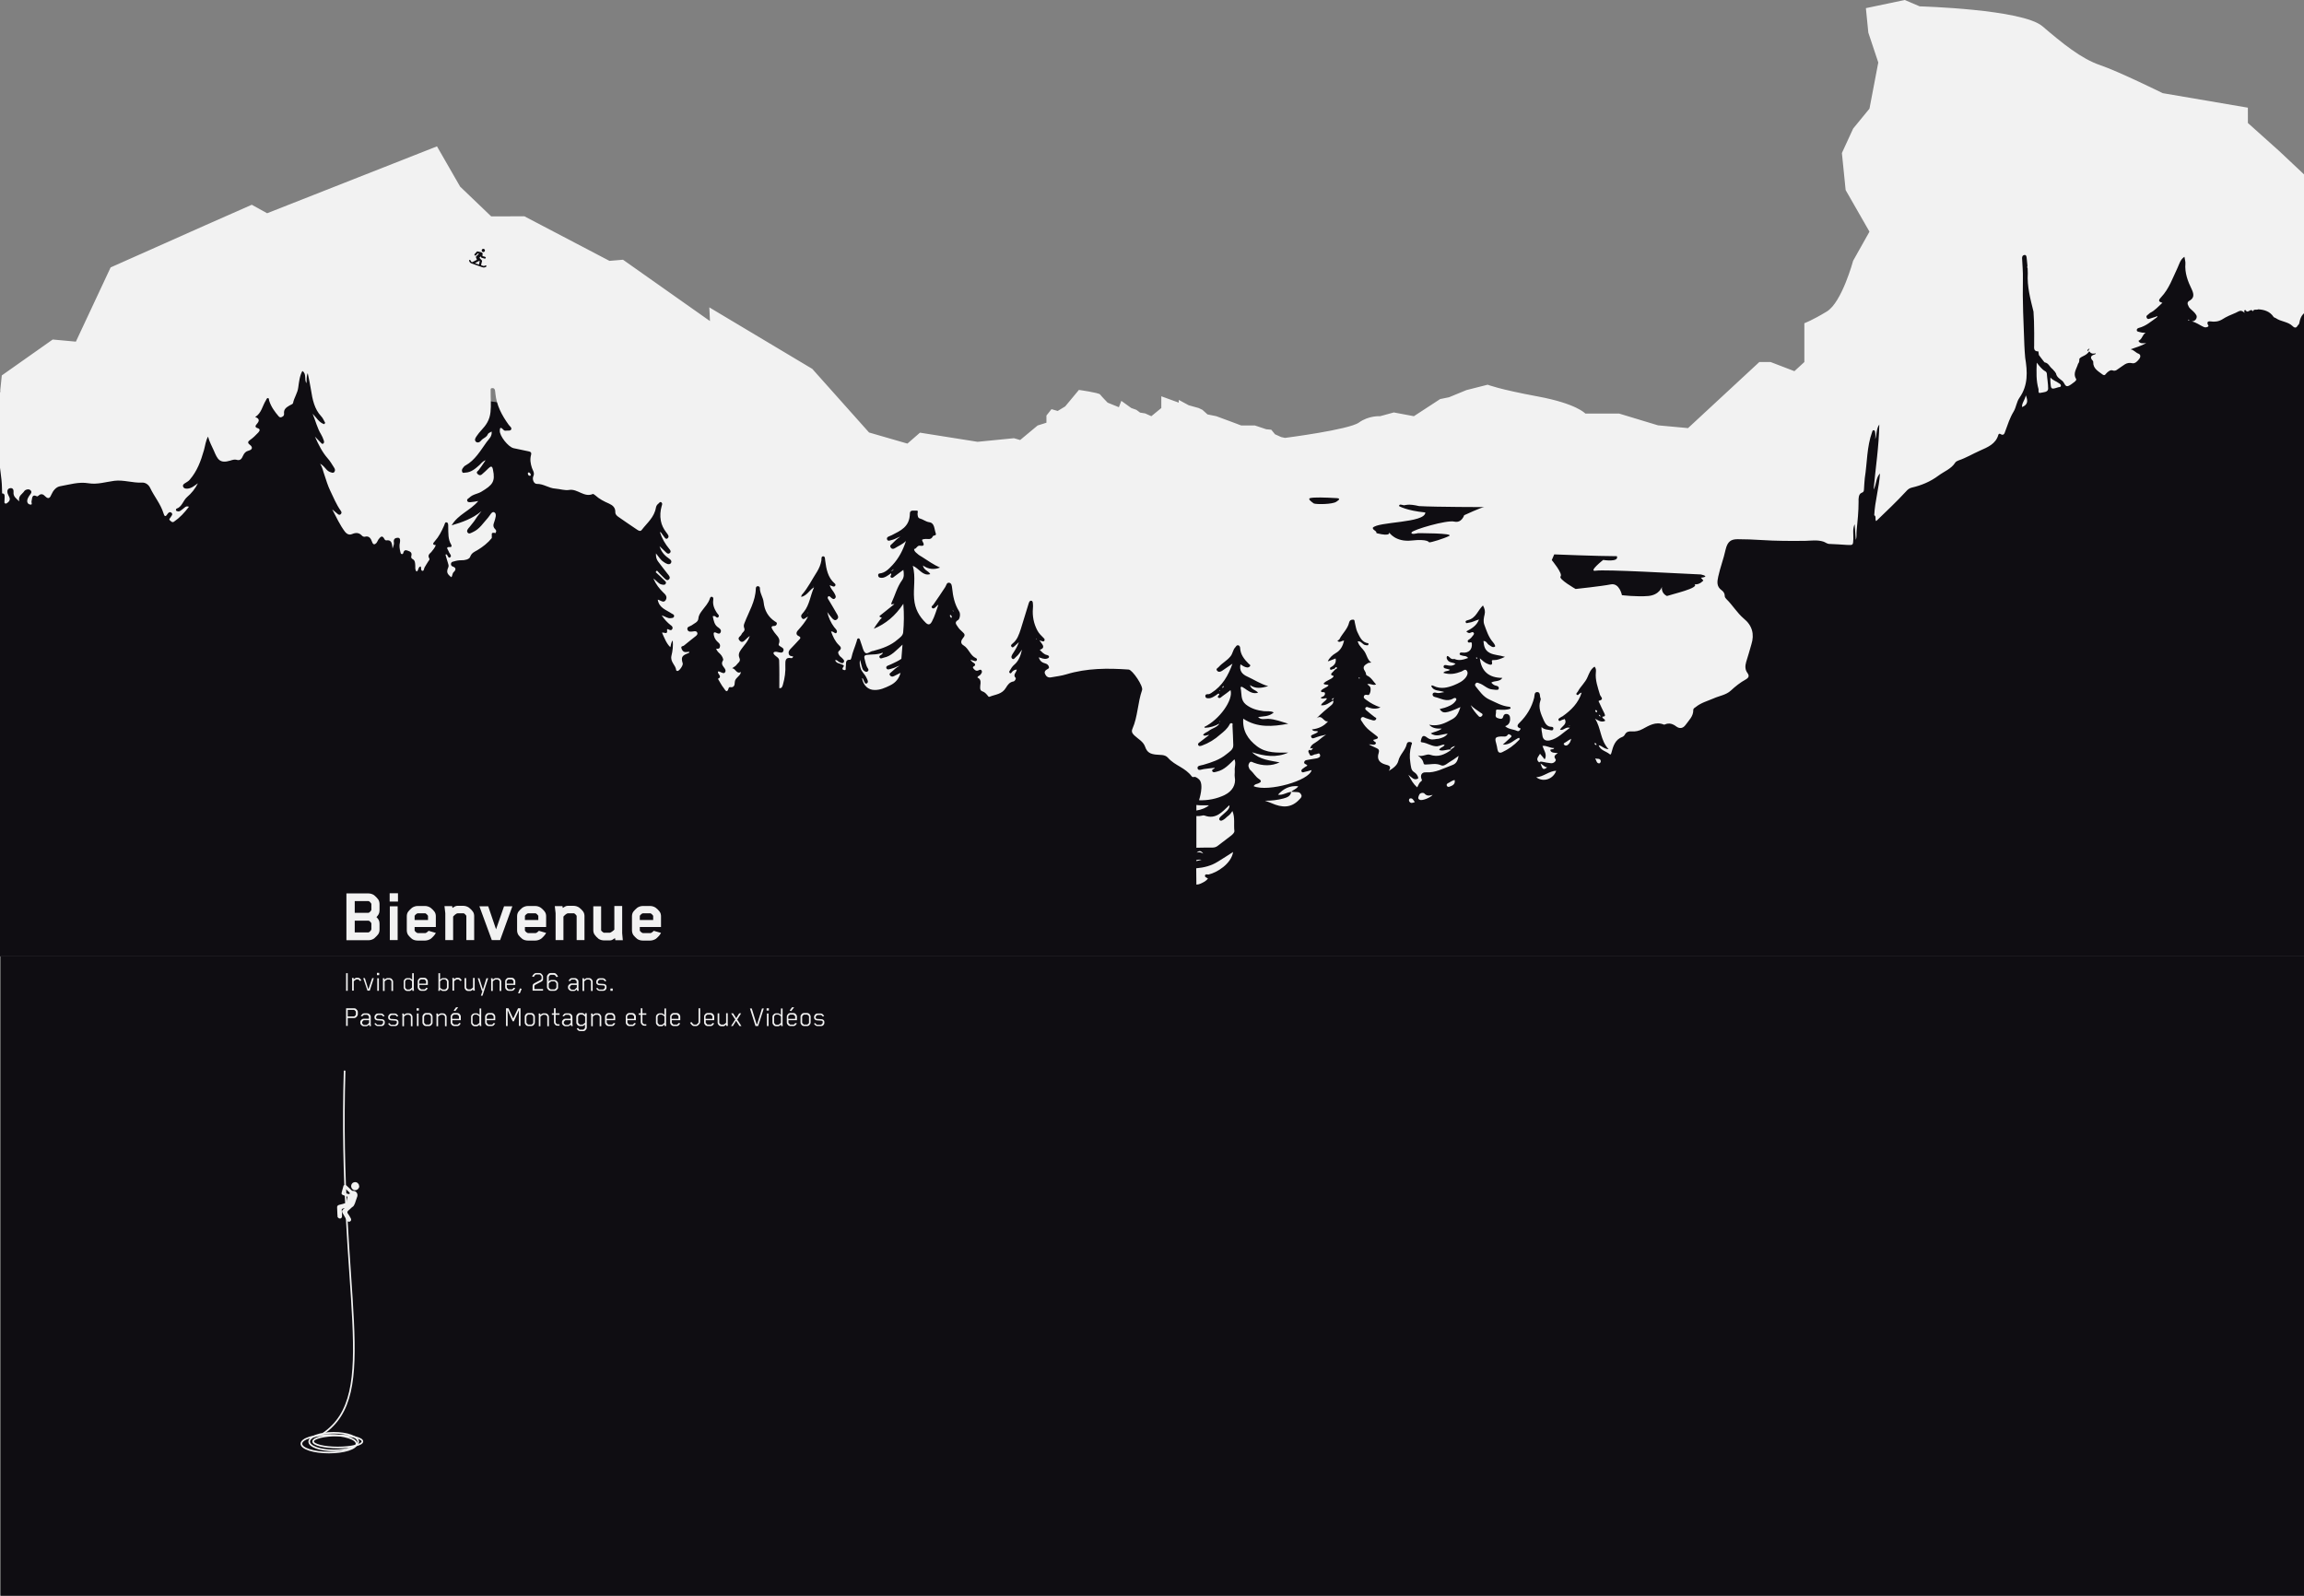 <?xml version="1.0" encoding="utf-8"?>
<!-- Generator: Adobe Illustrator 23.0.2, SVG Export Plug-In . SVG Version: 6.00 Build 0)  -->
<svg version="1.1" id="Calque_1" xmlns="http://www.w3.org/2000/svg" xmlns:xlink="http://www.w3.org/1999/xlink" x="0px" y="0px"
	 viewBox="0 0 1412 978.1" style="enable-background:new 0 0 1412 978.1;" xml:space="preserve">
<rect x="0" y="0" width="1412" height="978.1" fill="#808080" stroke="none"/>
<style type="text/css">
	.st0{fill:#0F0D12;}
	.st1{fill:#F2F2F2;}
	.st2{fill:none;stroke:#F2F2F2;stroke-miterlimit:10;}
</style>
<polygon class="st0" points="1412,586.2 0,586.2 0,239.6 103,199 253.5,239.6 559.4,281.2 1074.3,283.2 1149.5,152.5 1401.1,152.5 
	1412,152.5 "/>
<g>
	<path class="st1" d="M733.2,522.8C733.2,522.7,733.2,522.7,733.2,522.8L733.2,522.8L733.2,522.8z"/>
	<path class="st1" d="M733.2,527.8c1-0.2,2.1-0.5,3.2-0.8c-1.2-0.2-2.2-0.1-3.2,0.1V527.8z"/>
	<path class="st1" d="M733.2,493.4v3.4c3.1-0.5,6.1-1.7,7.7-3.2c-0.4,0-0.8,0-1.2,0C737.5,493.6,735.3,493.7,733.2,493.4z"/>
	<path class="st1" d="M733.2,542.2c0.8,0,1.7-0.2,2.6-0.6c1.7-0.8,3.3-1.5,4.5-3.1c-0.7-0.6-2.1-0.8-1.8-1.9
		c0.2-1.1,1.5-0.5,2.2-0.6c5-1.1,13.9-6.5,15-13.8c-3.1,2-6.2,4-9.3,5.9c-4.1,2.6-8.6,3.7-13.3,4.1L733.2,542.2L733.2,542.2z"/>
	<path class="st1" d="M795.6,481.9c-5.2-0.5-9.1,1.5-12.4,5.2c3.1,0.5,5.4-1.6,8.1-1.7C792.5,484,794.6,483.7,795.6,481.9z"/>
	<path class="st1" d="M733.4,522.6c1.4-0.5,2.7-0.1,4,0.6C736.2,521.5,735,521.1,733.4,522.6z"/>
	<path class="st1" d="M816.2,429c0.8,0.1,1-0.5,1.1-1.1C816.7,428,816.3,428.3,816.2,429z"/>
	<path class="st1" d="M779.3,492.3c6.3,2.8,12.1,3.2,17.2-2.5c0.8-0.8,1.5-1.5,1-2.6s-1.2-1.7-2.5-1.7c-1.2-0.1-2.5-0.1-3.7-0.2
		c-0.3,2.7-2.5,3.5-4.7,4.1c-3.7,1-7.5,1.4-11.4,1.4C776.6,491.3,778,491.7,779.3,492.3z"/>
	<path class="st1" d="M751.2,497.7c1.6-1.4,2.4-2.7,2.3-4.1c-0.2,0.1-0.3,0.2-0.5,0.3c-4.1,3.8-7.9,8.5-14.7,6c-0.5-0.2-1-0.2-1.5,0
		c-1.2,0.3-2.4,0.4-3.6,0.3v19.4h0.1c3.2-0.1,6.5-0.1,9.7-0.1c1.2,0,2.3-0.3,3.2-1c2.8-2.2,5.7-4.4,8.5-6.5c0.8-0.7,1.8-1.6,1.8-2.6
		c-0.5-4.1,0.5-8.2-1.2-12.3c-0.8,1.1-1.4,2.1-2.5,2.9c-1,0.7-1.8,1.7-2.8,2.3c-0.8,0.5-1.8,1.2-2.6,0.3c-0.6-0.8,0.2-1.6,0.8-2.2
		C749.2,499.5,750.2,498.6,751.2,497.7z"/>
	<path class="st1" d="M817.5,427.5c0,0.2-0.1,0.2-0.1,0.4C817.6,427.7,817.8,427.7,817.5,427.5z"/>
	<path class="st1" d="M-0.8,252.4c-0.3,9.2-0.2,18.4,0.2,27.6c0.2,6.3,1.7,12.5,1.8,18.9c0.1,1.1,0,2.4,0.1,3.6
		c0.2-0.1,0.4-0.1,0.6,0c0.6,0.2,0.9,0.7,0.9,1.3c0.1,0.6,0,1.3,0,2c0,0.8-0.1,1.5-0.1,2.3c0.3,0.5,0.8,0.8,1.4,0.4
		c1.1-0.7,2.5-1.9,1.6-3.8c-0.4-0.8-0.8-1.6-1.1-2.5c-0.3-1.5,0.1-2.8,1.7-3s2.1,1,2,2.3c-0.3,2.8,1.5,3.9,3.5,5.8
		c-0.8-3.5,1.9-4.4,3.1-6.3c0.4-0.7,2.6-1.7,3.8-0.5c1.3,1.3-0.1,2.3-0.8,3.4c-0.5,0.8-1.1,1.8-1.2,2.8c-0.2,1.6,0.8,2.5,2,2.6
		c1.3,0.1,0.5-1.2,0.6-1.9c0.5-1.7,0-4.8,3.3-3.2c0.2,0.2,0.8-0.2,1-0.4c1.5-1.4,2.8-1,4.1,0.4c1.7,1.7,2.8,1.4,3.7-0.9
		c1.2-2.7,3-4.9,5.6-5.3c5.7-1,11.3-2.8,17.2-1.8c5.4,0.9,10.6-0.8,15.9-1.5c5.7-0.7,11.2,1.4,17,1.1c1.9-0.1,3.9,1.1,4.9,3.2
		c2.5,5.3,6.4,9.8,8.2,15.6c0.5,1.7,1.1,2.6,2.4,0.5c0.5-0.8,1.5-1.7,2.5-0.8c1.1,1-0.1,1.9-0.5,2.7c-0.3,0.6-1.4,1.3-0.4,2
		c0.7,0.6,1.4,1.5,2.5,0.7c3.5-2.4,6.4-5.5,9.1-9.1c-2-0.8-2.8,0.8-3.8,1.4c-1,0.7-1.8,1.7-3.1,1.4c-0.5-0.1-1-0.2-1.1-0.8
		c0-0.2,0.2-0.7,0.3-0.8c3.4-1,4.1-5,6.5-7.1c2.7-2.3,5-5.1,6.7-8.5c-2,1.4-3.8,3.1-6.4,3.3c-1.1,0.1-2.3-0.1-2.7-1.3
		c-0.4-1,0.6-1.7,1.3-2.1c1-0.7,2-1.1,2.8-2.1c4.5-5.2,6.8-11.4,8.7-18.1c0.8-2.8,1-5.6,2.5-8.3c0.8,3.2,2.4,5.9,3.6,8.7
		c2.2,5.2,3.5,8,10.1,6c1.2-0.4,2.6-0.8,3.7-0.5c2.3,0.8,3.3-0.7,4-2.4c0.8-1.7,1.6-2.7,3.5-3.2c2.4-0.6,2.6-2.2,0.7-3.6
		c-1.5-1.1-1.2-2,0.1-2.9c1.9-1.3,3.5-2.9,5.1-4.6c1.1-1.2,1.2-2.2-0.5-2.7c-1.6-0.5-1.4-1.4-0.5-2.4c1.5-1.7,2.2-3.3-0.9-4.4
		c3.9-2.4,4.4-6.8,6.5-10.1c0.4-0.6,0.5-1.5,1.3-1.5c0.9,0.1,0.5,1.1,0.8,1.7c1.2,3.7,3.4,6.7,5.8,9.5c0.7,0.8,1.4,0.7,2.1,0.3
		c0.7-0.4,1.3-0.8,1.2-1.9c-0.4-2.9,1.6-4,3.4-5.1c0.8-0.5,1.9-0.7,2.1-1.5c0.7-3.4,2.8-6.1,3.2-9.6c0.5-3.4,0.8-6.9,2.5-10
		c2.8,1.7,1,5.2,2.5,7.5c0.3-2-0.2-3.7,0.8-6.2c0.8,3.9,1.5,7.1,2,10.3c0.9,5.9,2.1,11.7,6.2,16.1c1.1,1.1,1.7,2.7,2.5,4.1
		c-0.2,0.3-0.4,0.5-0.6,0.8c-3.2-1-4.8-4.1-7.1-6.4c1.8,4.3,2.8,8.8,5.2,12.7c0.6,1,1.1,2.2,1.5,3.3c0.3,0.8,0.6,1.7-0.2,2.3
		c-0.7,0.5-1.2-0.3-1.7-0.8c-1-1-1.9-2-3.4-3.5c2.3,5.2,4.5,9.5,7.7,13.2c1.6,1.7,2.8,3.9,4.1,5.9c0.5,0.8,0.8,1.7,0.1,2.6
		c-0.7,0.8-1.5,0.4-2.1,0.2c-0.9-0.2-1.8-0.8-2.5-1.5c-1.2-1.2-2.1-2.7-4.1-3.8c1.5,2.4,1.8,4.7,2.6,6.8c1.1,3.3,2.1,6.7,3.6,9.8
		c2,4.1,3.7,8.4,6.4,12.2c0.5,0.7,0.8,1.4,0,2.2c-0.7,0.6-1.3,0.3-2-0.3c-1.1-0.9-2.1-1.8-3.2-2.7c2.5,4.7,4.7,9.6,7.8,13.7
		c1.4,1.7,2.8,2.1,4.5,1.4c2.1-0.9,4.1-0.9,5.8,0.9c0.4,0.5,1.3,0.9,1.8,0.8c2.8-0.8,3.8,1.1,4.6,3.3c0.6,1.7,1.6,1.6,2.6,0.5
		c0.5-0.6,0.8-1.5,1.2-2.1c1.1-1.3,2.2-3.2,3.7-0.3c0.2,0.5,0.8,0.9,1.2,0.8c3.2-0.5,3.5,2,3.8,5c0.5-1.7,1-2.6,0.8-3.7
		c-0.4-2.2,0.9-2.9,2.5-2.9c1.5,0.1,1.4,1.6,1.2,2.9c-0.5,2-0.2,3.9,0.3,5.9c0.1,0.5,0.2,1.1,0.8,1.2c0.5,0.2,0.9-0.3,1-0.8
		c0.5-1.9,1.6-1.7,2.9-1.2c1.5,0.5,2.5,1.2,2,3.1c-0.3,1.1,0.1,1.6,0.8,2c1.5,0.8,1.5,2.3,1.6,3.8c0.1,1.3-0.3,2.7,0.8,3.8
		c1.4-0.5,0.8-2.9,2.5-3.1l0.1,0.1c0.4,0.8-0.2,2.4,1,2.6c1,0.1,0.9-1.4,1.3-2.1c0.7-1.3,1.5-2.4,2.2-3.6c0.4-0.6,1.1-1.2,0.7-1.9
		c-1.2-2,0.2-2.9,1.2-3.9c1.1-1.4,2.2-2.6,2.8-4.3c-2.6-0.1-1.5-1.4-0.6-2.4c2.5-2.8,4.1-6,5.6-9.4c0.5-0.9,0.5-2.5,1.7-2.1
		c1,0.2,0.9,1.7,0.9,2.7c0.1,3.8-0.2,7.6,1.8,10.9c0.5,0.8,0.3,1.6-0.7,1.5c-3.2-0.2-1.1,1.7-0.8,2.7c0.3,1.2,2.1,2.6,1,3.5
		c-1.4,1.3-1.5-1.7-2.7-1.8c-0.1,0.2-0.3,0.5-0.2,0.6c0.5,1.7,1,3.4,1.5,5c0.2,0.8,0.5,1.3,0.2,2.3c-1.3,3-0.9,4.1,1.8,6.2
		c0.8-0.9,0.5-2.3,1.5-3.2c1.3-1.2,1.6-2.6-0.5-3.3c-0.7-0.2-1.4-0.8-1.2-1.9c0.2-0.8,0.8-1.1,1.5-1.2c1.6-0.5,3.1-0.8,4.8-0.8
		c2,0.1,4.8-0.5,5.4-2c0.9-2.6,2.8-3.2,4.5-4.2c3.3-2,6.4-4.4,8.8-7.4c0-0.6,0-1.2,0-1.8c0-0.7-0.2-1.4,0.8-1.4c0.5-0.1,1,0,1.4,0.2
		c0.5-0.8,0.8-1.5,0-2.3c-1.7-1.7-1.3-2.9-0.6-4.9c0.5-1.7,1.7-4.7-0.1-5.6c-1.5-0.8-2.6,2-3.8,3.3c-2.9,3.2-5.2,7-9.2,8.8
		c-1.2,0.5-2.5,1.6-3.4,0.2c-0.7-1.1,0.4-2.3,1.2-3.2c1.3-1.7,2.7-3.2,3.8-5c1-1.7,2.4-3.2,3.6-4.8c-5.5,4.6-11.8,6.8-18.3,8.7
		c4-6.8,11.4-9,16.3-14.9c-1.8,0.3-3.1,0.6-4.6,0.7c-0.7,0-1.7,0.2-2.1-0.7c-0.5-1.2,0.7-1.5,1.3-2.1c2.1-2.1,5-2.2,7.3-3.6
		c6.8-4.1,8.7-6.1,7.1-13.6c-0.5-2.6-1.5-1.9-2.7-0.8c-1.4,1.3-2.7,2.7-4.1,3.8c-0.9,0.8-2.1,0.5-2.8-0.5c-0.8-1.1,0.4-1.5,0.9-2.2
		c1.3-1.7,2.5-3.5,4.2-6c-2.1,0.8-2.8,2.1-3.7,2.9c-2.6,2.3-5.2,4.6-8.8,4.7c-0.7,0.1-1.5,0.4-1.8-0.4c-0.4-0.8-0.2-1.7,0.3-2.3
		c0.5-0.7,1-1.4,1.7-1.7c5.8-3.2,9.1-9,12.9-14.3c1.3-1.8,3.5-3.5,3.1-6.5c-0.9,0.6-2,0.9-2.3,1.6c-0.8,2.1-3,2.4-4.2,4
		c-0.7,0.9-2.2,1.7-3.3,0.5c-0.9-1.1,0-2.4,0.7-3.4c0.8-1.2,1.8-2.4,2.8-3.5c2.9-3.1,5.1-6.2,5.6-11.1c0.5-4.4,0-8.7,0.1-13.1
		c0-0.8-0.2-1.5,0.8-1.6c0.8-0.1,1.5,0.1,1.8,1.1c0.2,0.8,0.2,1.4,0.3,2.2c0.7,7.3,4,13.4,8.1,19.1c0.6,0.9,2.1,1.8,1.6,2.9
		s-2.2,0.6-3.5,0.8c-0.8,0.1-1.2-0.5-1.7-1c-1.4-1.4-1.8-0.6-1.8,1c-0.2,3.1,5.1,9.9,8.4,10.7c3,0.7,6,1.2,9,1.9
		c1,0.2,2.2,0.4,1.8,2.1c-0.8,2.8-0.4,5.4,0.5,8.1c0.5,1.5,1.8,3,0.9,5c-0.9,1.9,0.2,4.8,2.1,4.8c4.1-0.1,7.4,2.7,11.4,2.9
		c2.8,0.2,5.8,1.3,8.5,0.8c5.1-0.8,9.1,4.8,14.4,2.5c0.3-0.2,1,0.5,1.5,0.8c2.5,2.3,5.5,3.8,8.5,5.1c2.1,1,3.9,2.3,3.8,5.3
		c0,1.4,1,2.2,2,2.9c3.8,2.6,7.6,5.3,11.4,7.8c0.9,0.6,2,1.2,2.8,0.1c3.3-4.3,7.7-7.7,8.7-13.7c0.2-0.9,0.6-1.7,1.4-2.3
		c0.6-0.4,1-1.5,1.9-0.9c0.8,0.6,0.5,1.4,0.2,2.3c-0.8,2.9-1.1,5.9-0.5,9c0.5,2.7,1.7,5,3.3,7.1c0.7,1,2.3,2.5,0.8,3.7
		c-1.2,1-2-1-2.8-1.9c-0.6-0.6-0.8-1.7-1.9-2c1.3,4,3.3,7.4,5.8,10.4c0.6,0.7,1.2,1.5,0.4,2.4c-0.8,0.8-1.6,0.5-2.3-0.2
		c-1.3-1.2-2.5-2.4-4.1-3.9c1.2,3.9,3.5,6,6.1,7.8c0.7,0.5,1.5,1.2,1,2.3c-0.5,1.1-1.5,1-2.3,0.8c-0.8-0.3-1.8-0.8-2.5-1.4
		c-1.8-1.2-2.9-3.2-4.5-5.1c-0.1,2.3,0.4,3.8,1.4,5.1c1.8,2.5,3.8,4.9,5.7,7.4c0.8,1,2.1,2.3,0.8,3.5c-1.2,1.1-2.3-0.4-3.2-1.2
		c-1.5-1.4-2.8-2.9-4.1-4.3c-0.3,0.4-0.5,0.7-0.8,1c1.7,1.5,3.4,3.1,5,4.7c0.6,0.7,1.9,1.3,1.1,2.5c-0.6,0.9-1.8,0.5-2.7,0.3
		c-1.8-0.5-2.8-2.3-4.8-3.6c1.7,3.8,3.7,6.2,6,8.5c1.3,1.2,2.8,2.6,1.6,4.7c-1.2,1.9-2.8,0.5-4.1,0c-0.2-0.1-0.5-0.2-0.8-0.2
		c0.8,5.1,5.2,6.2,8.4,8.4c0.7,0.5,1.8,0.6,1.6,1.8c-0.2,1.1-1.3,1-2.1,1.1c-1.8,0.3-3.3-1.1-5.5-1.7c1.8,2.6,3.5,4.4,5.4,5.9
		c0.7,0.5,1.6,1.1,1.2,2.3c-0.5,1.1-1.3,1-2.2,0.5c-0.4-0.2-1.2-0.6-1.1,0.2c0.5,3.3-1.8,1.3-3.1,1.7c1.5,3.2,2.6,6.5,5.1,8.9
		c0.5-1.4,0.3-2.8,1.5-4.1c0.3,3.5-0.1,6.5-0.8,9.3c-0.9,3.9,2.6,5.7,2.9,8.9c0,0.2,0.5,0.5,0.7,0.5c1.1,0.2,3.7-3.5,3.3-4.7
		c-1.1-3.6-0.5-4.7,2.8-6c0.5-0.2,1.2-0.2,1.3-1.1c-0.8,0.1-1.7,0.2-2.5,0.2c-1.4-0.1-2.1-1.3-2.4-2.4c-0.4-1.4,1.1-1.1,1.7-1.7
		c2.3-2,4.8-3.8,7.1-5.7c0.6-0.5,1.3-1.1,0.9-2.1c-0.5-1.1-1.4-0.9-2.2-0.8c-1.5,0.2-3.3,0.6-3.8-1.1c-0.5-1.8,1.6-1.9,2.6-2.6
		c1.5-1.2,3.9-1.9,4.1-4.1c0.2-2.3,1.3-3.6,2.4-5.1c1.7-2.3,3.7-4.3,4.6-7.1c0.2-0.7,0.6-1.5,1.5-1.1c0.8,0.3,0.7,1.1,0.6,1.9
		c-0.4,3,0.7,5.5,2.2,7.8c0.5,0.8,1.8,1.6,1,2.6c-0.8,1.1-1.7-0.5-2.5-0.6c-0.2,0-0.5,0.1-1,0.1c0.6,2.8,1,5.5,3.5,7
		c0.8,0.6,1.9,1.4,1.4,2.7c-0.5,1.5-1.7,1-2.7,0.5c-1.7-0.8-1.8,0.2-1.5,1.6c0.4,2,1.5,3.3,2.9,4.5c0.7,0.6,1.1,1.5,0.8,2.5
		c-0.3,1.4-1.3,1.2-2.3,1.1c0.4,1.4,1.4,2.3,2.3,3.1c1.2,1.1,2.4,3.4,1.9,4.1c-1.5,2.3,0.1,3.5,1,4.9c0.5,0.8,0.8,1.6,0.3,2.3
		c-0.6,1-1.5,0.5-2.3,0.2c-0.7-0.2-1.4-0.9-2.1-0.5c-0.4,1.5,3,3,0,4.4c1.2,1.9,2.1,3.9,3.5,5.6c0.7,0.8,2,4,3.1,0
		c0.1-0.3,0.6-0.6,0.9-0.5c2.2,0.4,2.8-1.1,2.8-2.9c0-1.4,0.8-2.3,1.7-3.2c0.8-0.9,1.8-1.5,2.1-3.2c-2.8,1.5-3.1-2-5.4-2.3
		c1.2-0.9,2.2-1.3,2.7-2.1c0.8-1.2,2.7-2,1.8-4.1c-0.9-2.1-0.2-3.6,1-5.3c1.7-2.5,4.1-4.6,5.3-8.3c-1.2,1-1.8,1.4-2.3,2
		c-1.2,1.1-2.4,2.6-3.9,0.9c-1.8-1.9,0.6-2.6,1.1-3.8c0.5-1.4,2.5-2,1.7-3.9c-0.5-1.3-0.2-2.2,0.2-3.2c2.6-6.8,6.7-13.2,6.9-21
		c0-0.8,0.4-1.5,1.2-1.5c0.7,0,1.3,0.5,1.3,1.1c-0.1,3.2,2,5.7,2.3,8.8c0.5,5,2.8,9,6.9,11.7c0.5,0.4,1.3,0.5,1.2,1.4
		c-0.2,1-0.9,1.4-1.7,1.4c-1.9,0-1.8,0.9-0.9,2.3c0.6,1,1.3,2,2.1,2.9c1.5,1.7,2.7,3.3,1.7,5.8c-0.3,0.8,0.2,1,0.7,1.4
		c1,0.7,2.7,1.2,2.1,2.9c-0.6,1.6-2.1,0.9-3.4,0.7c-0.4-0.1-0.8-0.2-1.2-0.2c-0.5,0-1.1,0.1-1.3,0.4c-0.5,0.6,0.2,1.2,0.5,1.6
		c1.1,1.1,2.8,1.7,2.8,3.4c0.2,5.6,0.1,11.3,0.1,16.9c1.6,0.2,1.8-0.9,2.2-2.1c1.2-4.1,1.7-8.1,1.5-12.3c-0.1-2.5,0.2-4.7,3.5-4
		c0.7,0.2,1.1-0.4,1.3-1c0.1,0,0.1,0,0.1,0c-1.1-0.2-2.5-0.2-2.8-1.6c-0.4-1.5,0.5-2.5,1.5-3.5c1.5-1.6,3.1-3.2,4.5-4.8
		c0.7-0.8,2.1-1.7-0.1-2.7c-1.5-0.7-1.5-2.2-0.2-3.5c2.2-2.5,4.4-5,6.1-8.3c-1.5,0.4-2.6,2.5-3.8,0.8c-1.2-1.6,0.5-2.7,1.2-3.7
		c3.6-4.4,4-10.2,6.3-15.1c-2.8,1.5-4.2,5.1-7.9,5.9c0.2-0.8,0.2-1.2,0.5-1.4c3.7-4.2,6.2-9.4,9.3-14.2c1.2-2,2.2-4.3,2.6-6.8
		c0.1-1-0.2-2.5,1.1-2.5c1.2,0,1.1,1.6,1.2,2.5c0.7,5.3,1.6,10.5,5.8,14.1c0.4,0.3,0.7,0.8,0.4,1.4c-0.3,0.5-0.8,0.6-1.3,0.5
		c-0.6-0.2-1.2-0.5-2.1-0.8c0.6,2.3,2.2,3.5,3,5.2c0.4,0.9,1.2,2,0.2,2.9c-0.8,0.8-1.5,0.2-2.3-0.4c-0.5-0.5-1.2-1.3-1.8-0.8
		c-0.8,0.7-0.1,1.6,0.3,2.2c1.7,2.9,3.5,5.8,5.1,8.7c0.6,1,1.1,2.1,0,3.1c-1.2,1.1-2.1,0.3-3-0.6c-1.1-1.2-2-2.5-3-3.8
		c0.8,3.5,2.2,6.5,4.2,9.2c0.8,1,2.3,2.2,1.5,3.4c-0.8,1.2-1.8-1-3.4-0.7c1.2,3.2,2.5,6.1,4.8,8.3c1.2,1.1,1.9,2.1,0.2,3.5
		c-1.2,0.9-0.4,2.1,0.2,3c0.4,0.6,1.1,0.9,1.5,1.4c0.6,0.7,1.8,1.5,1.1,2.6c-0.8,1.2-1.8,0.3-2.8-0.1c-0.8-0.3-1.2-1.5-2.5-1.1
		c0.8,2,2.6,1.8,3.9,2.5c0.6,0.3,2,0.5,1.2,1.5s-0.9,1.7,0.3,2c1.6,0.4,0.9-1.1,1.1-1.9c0.4-1.9-0.6-4.7,2.8-4.4
		c0.2,0,0.6-0.8,0.7-1.3c0.7-3.5,2.2-6.6,3.2-10c0.2-0.7,0.2-1.9,1.2-1.8c0.7,0,0.8,1,1.1,1.7c0.2,0.5,0.3,1.1,0.5,1.5
		c0.8,2,1.1,4.4,2.4,5.6c1.2,1.1,3.1-0.9,4.8-1.1c0.2,0,0.4,0,0.5-0.1c5.2-1.4,10.4-3.2,14.6-6.9c1.4-1.2,3.2-2.3,3.4-4.4
		c0.5-5.6,0.6-11.1,0.1-17.5c-4.9,7.4-10.8,12.3-18.1,15.3c1.2-2.1,2.7-4,4.1-5.9c0.2-0.2,1.4-0.8,0.2-1.1c-1.2-0.4-0.9-0.8-0.2-1.3
		c2.8-2.2,5.5-4.4,8.5-6.8c-0.8-0.3-2.5,1-1.7-0.9c2.1-4.5,3.4-9.6,6.3-13.6c1.5-2,1.3-4.1,0.9-6.5c-2,1.4-3.7,2.8-5.4,4
		c-0.6,0.5-1.3,1.2-2.1,0.7c-1.2-0.8,0.7-1.5-0.1-2.6c-0.9,0.7-1.8,1.3-2.8,1.9c-1.2,0.7-2.5,1.1-3.8,0.8c-0.6-0.1-1.1-0.5-1.2-1.2
		c-0.2-0.8,0.2-1.3,0.8-1.4c3.5-0.3,5.8-2.9,8-5.2c3.8-4.1,6.4-9.1,8.2-14.7c-2.1,2.1-4.6,3-6.9,4.5c-0.9,0.5-1.9,0.5-2.5-0.6
		c-0.7-1.1,0.3-1.6,0.9-2.2c1.6-1.6,3.1-3.2,5.1-4.4c-1.7,0.5-3.1,1.5-4.6,1.9c-1.2,0.2-3.1,1.4-3.6-0.2s1.6-1.9,2.8-2.5
		c5.4-2.8,11.1-5.1,11.2-13.3c0-2.6,2.6-1.6,4.1-1.8c1.2-0.2,0.6,1.3,0.6,2c0.1,1.2,0.2,2.5,1.4,2.8c2,0.5,3.6,2,5.8,2.3
		c3.3,0.5,3,4.1,3.9,6.6c0.8,1.9-1.4,1.3-1.7,2c-1.2,2.6-3.3,1.4-5,1.7c-0.8,0.2-2.3-0.1-1.2,1.7c1.5,2.6-0.2,2.6-1.7,2.4
		c-1.8-0.3-2.1,2-3.6,2c0,1.5,1.2,2.2,2,2.9c0.8,0.8,1.9,1.4,2.9,2c3.6,2.3,7.1,4.8,11,6.5c-3.7,1.4-7.1,1.1-10.5-1.3
		c0.6,3.1,3.4,3.2,4.5,5.3c-4.6,1.4-6.7-3.4-10.7-5.1c1.9,7.1,0.2,13.6,0.8,20.2c0.5,6.3,3.1,10.8,7.2,14.8c1.5,1.4,2.6,1.2,3.7-0.8
		c1.8-3.3,2.7-6.9,4-10.4c-0.6,0.4-1.1,0.9-1.6,1.4c-0.7,0.7-1.5,1.4-2.3,0.6c-0.8-0.9,0.4-1.4,0.8-2c2.5-3.6,4.9-7.1,7.3-10.8
		c0.7-1.1,0.8-2.9,2.5-2.6c1.5,0.4,1.5,2,1.7,3.3c0.5,5,1.5,9.8,4.2,14.1c1.2,1.7,0.4,4.9-0.5,5.4c-2.7,1.5-1,2.9-0.3,4.1
		c0.8,1.3,1.9,2.3,3,3.3c1.2,1.1,1.8,1.9,0.4,3.5c-1.2,1.4-2.1,3.4,0.2,4.7c3.2,1.9,4.1,6.3,7.6,7.8c0.5,0.2,0.8,0.7,0.5,1.3
		c-0.2,0.5-0.8,0.6-1.2,0.5c-0.8-0.2-1.8-0.5-2.7-0.8c0.7,1.1,1.5,1.6,2.3,2.1c0.5,0.4,0.8,0.8,0.4,1.5c-0.4,0.5-1.8,0.6-0.8,1.8
		c0.8,1,1.7,1.7,3,1.1c0.7-0.3,1.5-0.8,2,0.2s-0.2,1.7-0.8,2.5c-0.5,0.7-1.5,0.6-1.8,1.7c1.5,0.6,2.1,1.9,1.9,3.6
		c-0.2,1.9-0.8,4.3,1.2,4.9c1.8,0.6,2.6,1.9,3.7,3.2c0.2,0.2,0.6,0.1,0.8,0c3.5-1.4,7.5-1.4,9.9-5.5c1-1.7,2.3-3.5,4.6-3.8
		c1-0.2,1.6-1.9,1.4-2.1c-2.1-2,0.5-3.4,0.6-5.2c-1.4,0.1-2.4,0.7-3.1,1.7c-0.3,0.4-0.6,0.9-1.2,0.4c-0.5-0.5-0.3-1,0-1.4
		c0.8-1.3,1.5-2.6,2.7-3.6c2.8-2.3,4-5.7,4.8-9.3c-1.2,1.6-2.1,3.2-3.6,4.4c-0.7,0.6-1.5,2-2.4,1.1c-1-0.9-0.2-2.1,0.4-3.1
		c1.3-2,2.6-3.9,3.7-7c-1.2,1.1-1.8,1.7-2.5,2.3c-0.6,0.5-1.3,1.4-2,0.5c-0.8-0.9,0.2-1.5,0.7-2c2.8-2.2,3.9-5.5,5-8.9
		c1.6-5.2,3.2-10.4,4.8-15.6c0.3-0.8,0.5-1.7,1.5-1.7c1.1,0.1,1,1.1,1.1,1.9c0.1,0.9,0.1,1.9,0,2.8c-0.4,4.8,0.5,9.3,2.7,13.5
		c1,1.9,2.4,3.2,3.8,4.6c0.4,0.4,0.9,0.8,0.6,1.6c-0.3,0.8-1,0.5-1.5,0.4c-0.5-0.2-1.1-0.3-1.6-0.5l0,0c0.4,0.6,0.9,1.2,1.3,1.8
		c1.5,1.8,1.5,3.2-1.1,4c1.4,1.4,2.6,2.9,4.5,3.2c0.5,0.2,1.2,0.4,1.2,1.1c-0.1,0.8-0.8,0.9-1.3,1.1c-1.7,0.5-3.2-0.3-5-0.8
		c0.7,2.6,2.4,3.3,4.1,3.8c1,0.3,1.8,0.9,2.1,2c0.3,0.8-0.3,1.1-0.8,1.4c-1.2,0.6-2.3,1.6-1.5,3.1c0.6,1.4,1.8,2.3,3.5,2
		c3.2-0.6,6.4-0.9,9.6-1.9c12.5-3.8,25.3-3.8,38.1-2.9c2.3,0.2,9.1,10.2,8.2,12.6c-2.7,7.7-2.6,16.2-5.9,23.7
		c-0.7,1.7-0.2,2.7,1.1,4c2.4,2.3,5.6,3.8,6.7,7.1c1.2,3.5,3.3,4.3,6.3,4.7c2.6,0.4,5.7-0.3,7.7,2c2.2,2.5,4.9,4,7.6,5.6
		c2.5,1.5,5,3.2,6.8,5.6c1.3,1.7,1.3-1,4.6,2s0,12.8,0,12.8c5.4,0.2,10.7-0.8,15.7-3.2c4.6-2.3,7.1-6.2,6.2-11.1
		c-0.2-1.3,0.1-2.6,0-3.9c-0.2-2.2,0.9-4.5-0.2-6.9c-3.3,3.2-6.1,6.4-10.5,7.5c-1,0.2-2.4,0.9-3-0.1c-0.8-1.2,1.2-1.3,1.5-2.2
		c-2.2,0.2-4.5,0.5-6.8,0.8c-1.3,0.2-3.5,1.3-3.8-0.5c-0.3-1.7,2.1-1.7,3.5-2.1c5.1-1.5,10.1-3.1,14.2-6.5c1.8-1.5,4.3-2.8,4.2-5.6
		c-0.1-4-0.3-8-0.5-12c0-0.5,0.4-1.2-0.4-1.4c-0.7-0.2-1.2,0.3-1.4,0.8c-1.3,2.6-3.6,4.4-5.8,6.2c-3.2,2.9-7,5.2-11.1,6.7
		c-0.8,0.2-1.8,0.7-2.3-0.4c-0.4-0.8,0.5-1.4,1.1-1.8c1.8-1.4,3.6-2.8,5.6-4.3c-1.4-0.1-2.5,1-3.7,0c0.8-1.4,2.5-1.7,3.6-2.6
		c2-1.6,5-2,6.4-4.4c-2.8,1.6-5.7,2.5-8.9,2.6c-0.2-0.2-0.2-0.3-0.4-0.5c9.2-4.4,18-16.6,16.1-22.6c-1.6,1.2-3.1,2.5-4.8,3.6
		c-0.8,0.5-1.6,1.8-2.7,1c-1.1-0.8,1.1-1.4,0.5-2.4c-0.8-0.2-1.2,0.5-1.7,0.8c-1.5,0.9-2.8,2-4.7,2c-0.9,0-1.8,0-2-1.1
		s0.6-1.5,1.6-1.4c0.9,0.1,1.5-0.5,2.1-0.8c6.8-4.3,10.4-10.8,12.9-17.9c-2.1,1.5-4.3,2.9-6.4,4.4c-1,0.6-2.2,1-3.1-0.2
		c-0.8-1.1,0.5-1.5,1.1-2.2c2.1-2.4,5.1-3.9,7.1-6.4c1.5-1.7,1.5-4,3-5.6c0.5-0.6,0.8-1.4,1.8-1.3c0.9,0.2,1.2,1.1,1.2,1.7
		c0.2,4.1,2.6,7,5.3,9.7c0.5,0.4,1.3,0.7,0.7,1.5c-0.4,0.5-1.1,0.8-1.8,0.7c-1.5-0.2-2.8-1.1-4-1.9c-0.8,4,1,6.1,4.4,7.6
		c4,1.8,7.6,4.3,12.6,5.8c-4.4,1.2-7.7,1.7-11.2-0.7c0.8,2.9,3.6,2.9,5,4.7c-2.9,0.8-4.9-0.4-6.9-1.7c-0.8-0.6-1.7-1.2-2.6-1.7
		c-0.6-0.5-1.3-0.2-1.2,0.5c0.8,3.5-0.2,7.3,3.2,10.1c3.3,2.6,7,3.6,11,4.1c2,0.2,4.1-0.3,6.1,0.8c-2.9,2.6-6.4,2.3-9.6,2.8
		c1.7,1.9,4.1,1.1,6.1,1.1c4.4,0.2,8.3,1.8,12.4,3c-9.6,1.8-19,2.6-27.6-3.1c-0.5,7.4,2.8,12.6,8.4,16.9c5.8,4.4,12.5,3.9,19.2,3.9
		c-7.3,3.3-14.6,2.2-22.2-0.2c4.9,4.7,11.1,5,16.9,6.2c-4.9,2.3-10.2,2.3-15.8,0.2c-0.8-0.3-1.8-1.1-2.6-0.1c-0.6,0.8-1,1.9-0.5,2.9
		c0.2,0.6,0.5,1.4,1,1.7c1.9,1.7,3.1,4.1,5.3,5.5c1.8,1.2,1.2,2-0.5,2.7c-1,0.4-2.2,0.4-2.8,1.7c8.8,3.7,34.2-3.4,35.5-9.9
		c-1.5,0.5-3,0.8-4.5,1.2c-0.5,0.2-1.2,0.4-1.6-0.2c-0.5-0.7,0.1-1.4,0.5-1.7c0.9-0.8,2-1.4,3-2c-0.5-1.1-2.4-0.9-1.9-2.3
		c0.4-1.3,1.8-1.1,2.9-1.4c1.6-0.3,3.2-0.5,4.8-0.8c1.1-0.3,2.5-0.8,1.9-2.3c-0.5-1.4-1.6-0.2-2.5-0.2c-0.5,0-1.1,0.2-1.6,0.5
		c-0.8,0.3-1.8,0.8-2.2-0.4c-0.5-1-1.6-2.2,0.2-3l0,0c-0.1-0.1-0.1-0.1-0.2-0.2c0.1,0,0.2,0,0.3,0c0.2-1.9,1.2-2.9,3-3.9
		c2.4-1.4,4.3-3.6,6.8-5c-2.5,0.5-4.8,1.1-7.1,2c-0.8,0.3-1.6,0.5-2-0.5c-0.5-1.1,0.4-1.2,1.1-1.6c1-0.5,2.3-0.8,3.1-1.8
		c-1.2-0.7-2.7,0.3-3.8-1.3c4.1-0.5,7.4-2,9.9-5c-2.8,0.8-3.5-4.4-7-1.9c3-3,5.9-5.5,8.9-7.9c1-0.8,1.5-1.7,1.3-2.9
		c-2.4,1.2-4.5,3.2-7.4,2.9l-0.1-0.1c0.6-1.7,2.8-2.3,3.6-4.1c-1.4-0.5-2.6,0.8-3.9-0.5c1.1-0.6,2.5-0.8,2.7-2.3
		c0.2-2-2.4-0.2-2.5-1.8c1.1-1.7,3.4-1.9,4.7-3.4c-0.9-0.9-2.2,0-3.1-1.1c1.6-2,4.4-2.3,6-4.1c0.5-1.3-1.1-0.5-1.2-1.2
		c0-0.3-0.1-0.5-0.1-0.8c0.8-0.9,1.7-1.7,2.5-2.6c0.5-0.3,1.5-0.5,0.8-1.3c-0.4-0.4-0.9,0.4-1.2,0.8c-0.8,0.3-1.6,0.5-2.4,0.8
		c-0.6-0.5-0.5-1-0.2-1.5c2.3-1.1,3.8-2.8,3.2-5.5c-1.5,0.6-2.9,1.1-4.4,1.7c-0.1-0.2-0.2-0.2-0.4-0.1c1.2-2.1,2.8-3.7,4.9-4.9
		c3-1.7,4.3-4.4,5.1-7.6c-1.5-0.2-2.8,1.7-4.1,0c0.5-0.3,1.1-0.5,1.3-1c1.8-3.5,5-6.2,5.9-10.2c0.3-1.3,1.2-1.7,2.3-1.7
		c1.2-0.1,1,1.1,1.2,1.9c0.5,1.9,0.7,3.9,1.5,5.6c1.5,3,2.7,6.5,6.8,7c0.2,1.7-0.8,1.2-1.8,1.1c-1.7-0.2-2.4-2.2-4.1-2.3
		c-0.2,0-0.5,0-0.7,0c0.1,0.2,0.2,0.5,0.3,0.7c0.7,2.3,2.7,3.6,3.9,5.5c1.5,2.3,1.8,5.2,4.2,6.8c-0.5,0.1-1.2,0.1-1.8,0.2
		c-2.1,1.2-4.1,2.3-2.1,5.1c0.2,0.3,0.3,0.7,0.5,1c0.1,0.7,0.1,1.4,0.8,1.7c2.5,1.1,3.7,3.5,5.5,5.4c-1.8,0.9-3.5-0.8-5.4-0.1
		c0.7,0.6,1.3,1,1.7,1.5c0.9,1.4,0,5.3-1.2,5.1c-1.2-0.2-2.3-0.4-2.6,0.9c-0.3,1.1,1,1.7,1.8,2.3c2.4,1.8,5,3.2,8.4,4.4
		c-2.9,1.2-5.2,0.8-7.4,0c-0.6-0.3-1.3-0.5-1.8,0.2c-0.4,0.8,0.2,1.3,0.7,1.7c1.5,1.4,3.2,2.6,4.8,3.9c0.4,0.4,1.5,0.5,1,1.4
		c-0.4,0.8-1.2,0.9-2,0.7c-1.5-0.4-2.9-0.9-4.4-1.4c-0.8-0.3-1.7-1.1-2.6-0.2c-0.9,1,0,1.8,0.5,2.6c1.2,2,2.7,3.8,4.6,5.3
		c1.5,1.1,3,2.3,4.5,3.5c0.7,0.6,0.8,1.2-0.3,1.6c-0.7,0.2-1.4,0.4-2,0.6c0.1,1.2,2.1,1.2,1.5,2.3c-0.8,1.3-2.4,0.3-4.2,0.5
		c1.9,0.9,3.3,1.7,4.8,2.3c1.4,0.6,1.6,1.5,1.2,2.9c-1.2,3.6,0.2,6,4.1,7.1c1.9,0.5,4.1,0.9,2.1,3.9c2.7-1.6,5.1-3.4,5.8-6
		c0.9-4,4.3-6.5,5.2-10.4c0.3-1.4,1.5-1.5,2.5-1.2c1.2,0.3,0.5,1.3,0.3,1.9c-1,3.5-1.2,7.1-0.6,10.6c0.3,2,0.4,4.7,2.1,5.7
		c1.7,1.1,2.4,2.2,2.8,3.8c-0.2,0.2-0.2,0.2-0.4,0.4c-2.3,1.1-3.5-0.7-5.7-2.4c1.7,3.3,3.1,5.7,5.4,7.7c0.8-1.5,1.2-2.9,2.5-3.8
		c0.5-0.3,0.5-0.7,0.2-1.2c-1-2.4,0.1-4.4,2.6-4.2c6,0.4,11-2.6,16.3-4.5c2.5-0.9,3.2-2.8,3.8-5.6c-1.8,1.2-2.9,2.2-4.2,2.9
		c-2.1,1.1-4.6,3.8-6.5,2.9c-3.3-1.5-6.3-0.5-9.4-0.5c-0.8,0-1.2,0-1.4-0.8c-0.4-2.1-1.8-3.4-3.5-4.8c2.7,1.2,5.3-1.1,7.4-0.4
		c5.2,1.8,9.1-0.2,13-2.9l0,0c0-0.1,0-0.1,0.1-0.2c-2.4-0.5-5,1.2-7.4,0.2c0.5-1.8,2.8-1.6,3.3-3.2c-1.6-0.3-2.8,0.8-4.2,0.8
		l0.1,0.1c-3.5,0.4-6.4-2.1-9.8-2.4c-0.8-0.1-0.8-0.6-0.6-1.2c0.6-2.8,1.5-3.5,3.8-1.7c2.2,1.7,4.1,1.1,6.1,0.8c0.5,0,0.9,0,1.4-0.2
		c1.8-0.5,3.7-1.1,5.1-3c-3.7,0.3-7,2.3-10.4-0.2c2.2-1,4.5-1.2,6.8-2.9c-3.3,0.1-5.8-0.2-7.8-2.4c4.3,1,8.2-0.2,11.8-2.1
		c3.8-2,5.4-2.4,7.4-8.7c-8.9,4-10.8,4.2-12.7,1.2c1.1-0.3,2.1-0.5,3.1-0.8c2.3-0.8,4.7-1.7,6.3-3.7c0.4-0.6,1.2-1.2,0.6-2
		c-0.5-0.6-1.3-0.2-1.8,0.1c-4,2.3-7.5-0.2-11.2-1c-0.8-0.2-1.6-0.8-1.3-1.9c0.3-0.9,1.3-0.9,2-0.7c1.5,0.5,2.9,0,5.1-0.4
		c-3.1-1.2-6.7-0.4-8-3.8c0.5-0.5,0.9-0.2,1.4,0c4.4,2.2,8.7,1.1,12.7-0.5c2.6-1.1,5.3-2.3,7.1-4.7c1-1.3,1.5-2.9,0.6-4.1
		c-1-1.4-2.2,0.1-3.3,0.5c-3.6,1.4-7.1,2.1-11.1,0.8c1.1-1.5,2.9-0.7,4.1-1.9c-0.7-0.2-1.2-0.4-1.7-0.5c-0.9-0.2-2.5-0.4-2.2-1.6
		c0.2-1.2,1.8-0.7,2.8-0.5c1.6,0.3,3,0.2,4.5-1c-1.6-1-3.6-0.6-4.7-2.1c-0.7-0.8-1-1.7-0.5-2.7c1.3,0,1.7,1.4,2.8,1.7
		c0.2,0.1,0.4,0.1,0.6,0.2c0.4,0,0.7-0.1,1.1-0.1c2.9,1.3,5.6,0.4,8.4-0.6c-1.2-1.6-2.6-1-3.7-1.5c-0.5-0.2-1.6-0.2-1.5-1.1
		c0.2-0.9,1-0.8,1.8-0.7c3.8,0.4,6-1.9,5.7-5.5c-0.1-0.5-0.2-0.9-0.8-0.8c-0.7,0.2-1.5,0.4-1.7-0.5c-0.3-0.9,0.8-1.1,1.3-1.6
		c0.5-0.3,0.8-0.8,1.2-1.2c0.5-0.8,1.7-1.6,1.2-2.4c-0.6-1.1-1.7-0.2-2.5,0c-0.8,0.1-1.5-0.4-2.1-1c3.2-1.7,6.3-3.4,7.8-7.3
		c-2.5,0.7-4.2,1.8-6.4,2c-0.7,0.1-1.6,0.7-1.8-0.5c-0.2-0.8,0.8-0.9,1.4-1.1c2.4-0.6,4.1-2.1,5.4-4c1.2-1.7,2.2-3.4,3.8-5
		c1.1,2,1.5,3.6,1,5.6s-0.9,4.1-0.2,6.1c1.4,3.8,2.6,7.7,5.4,10.9c0.5,0.5,0.8,1.1,1.1,1.7c0.5,0.8,0,1.2-0.8,1.2
		c-1.2,0.1-1.8-0.8-2.8-1.3c-1.2-0.7-1.5-2.5-3.4-2.4c0.3,3.1,0.8,5.7,3.9,7.3c2.7,1.4,5.8,1.3,9.3,2.4c-2.6,1.2-4.5,2-6.7,2
		c-0.5,0-1.6-0.2-1.3,0.9c0.6,2.6-1.1,2-2.4,1.5c-2-0.7-3.5-2.2-5-3.5c0.9,7.9,5.5,12,13.8,12c-1.7,2.6-4.7,1.5-6.8,2.9
		c0.9,1,1.8,1.7,3,1.9c1,0.2,1.8,0.7,1.6,1.7c-0.2,1.1-1.3,0.8-2.1,0.8c-0.5,0-1.2-0.2-1.7-0.2c-3.3-0.2-5.3-2.9-8.2-3.8
		c-0.8-0.3-1.4-0.7-2.1,0s-0.5,1.4,0,2c2.4,2.9,4.5,6.2,8.2,7.9c4,1.8,7.8,4.1,12.3,4.5c0.4,0.1,1,0.2,0.8,1.1
		c-2.1,0.9-4.4,0.8-6.7,0.7c-1,0-2.5-0.5-2.2,1.1c0.2,1.4-1.2,3.5,1.2,4.1c1.2,0.3,2.8,1.1,3.3-1.2c0.2-1,1.2-1.6,2.2-1.4
		c1.2,0.2,1.8,1.1,1.9,2.2c0.2,2.3-0.3,4.4-3,5.3c2.1,2,5,1.8,7.3,2.9c1.1,0.5,1.9-0.4,2.2-1.5c-2.5-0.7-2.3-2-0.7-3.5
		c4.4-4.3,7.5-9.4,9-15.4c0.3-1.3-0.1-3.6,2.1-3.4c1.8,0.2,1.2,2.6,1.8,3.8c0.2,0.4,0.1,0.9-0.1,1.4c-1.5,4.4,0.4,8.3,2.1,12.2
		c0.9,1.9,2.1,3.9,4.8,3.9c0.9,0,1.2,0.6,1,1.4s-0.8,0.8-1.4,0.7c-1.9-0.5-4.1-0.2-5.8-2c-0.2,2,0.4,3.5,0.5,5
		c0.3,3,2.3,3.7,4.6,3.2c4.9-1.1,8.1-4.8,12.3-7.7c-2.7-0.8-3.8,1.8-6.1,1.2c1.1-2.3,4.7-3.3,2.9-6.6c-0.5,0.2-1,0.4-1.5,0.5
		c-0.8,0.2-1.7,1.3-2.2,0.3c-0.6-1.1,0.8-1.4,1.5-2c0.2-0.2,0.5-0.2,0.8-0.4c5.4-3.8,9.8-8.2,11.8-14.6c-0.3,0.2-0.7,0.2-1,0.4
		c-0.7,0.4-1.2,1.7-2.1,0.8c-0.6-0.6,0.5-1.3,0.8-1.9c1.6-3.1,4.5-5.4,5.9-8.8c1-2.2,1.8-4.8,4.3-6.4c1,1.1,0.9,2.3,0.8,3.5
		c-0.5,4.8,1.2,9.2,2.5,13.7c0.4,1.3,2.9,2.9-0.6,3.7c-0.5,0.2,0,0.8,0.2,1.2c1,2.2,2,4.4,3.1,6.5c0.8,1.6,0.3,2-1.2,2.1
		c-0.2,1.3,1.9,1.3,1.6,2.6c-2.4,1-4.1-0.3-6.1-1.4c3.8,5.8,3.1,13.2,8.3,18.7c-2.9-0.1-4.1-2.2-6.1-2.4c1.1,3.2,4.6,3.6,6.8,5.5
		c0.6,0.5,0.8-0.2,1-0.8c1.1-4.1,2.2-8.2,6.9-9.9c0.5-0.2,1.1-0.8,1.4-1.4c0.9-1.7,2.4-2,4.1-1.9c2.4,0.2,4.6-0.3,6.8-1.5
		c3.9-2.1,8-4.7,12.9-2.7c0.2,0.1,0.6,0.1,0.8-0.1c2.6-1.1,4.8-0.3,6.9,1.3c2.1,1.5,4.1,1.2,5.7-1c2-2.8,4.8-5.3,4.7-9.1
		c0-1,0.9-1.4,1.6-1.9c3.2-2.6,7.1-3.6,10.8-5.2c3.5-1.6,7.7-2.1,10.6-4.8c2.8-2.6,5.8-5,9.1-6.8c1.9-1.1,2.4-2.2,1.1-4
		c-1.5-2-1.5-4.3-0.8-6.7c1.2-3.6,2.1-7.2,3.2-10.8c2-6.3,0.5-11.7-4.7-15.9c-4.1-3.5-6.8-8.2-10.7-12c-0.5-0.5-0.9-1.1-0.9-1.7
		c0-1.7-0.8-2.8-1.9-3.6c-3.2-2.3-2.8-5.2-2.1-8.4c1.2-5.6,3.3-10.9,4.5-16.5c1.2-5.1,3.4-6.4,7.4-6.4c4.8,0,9.7,0.2,14.5,0.5
		c9,0.6,18,0.6,27,0.5c3.7-0.1,7.4-0.7,11.1,0.5c1.2,0.4,2.2,1.4,3.7,1.4c3.5,0.1,7.1,0.4,10.6,0.6c4,0.2,3.8,0.2,4-3.8
		c0.1-2.9-0.6-5.9,0.8-8.9c0.2,3.2,0.5,6.4,0.7,9.6c0.7-1.9,0.3-3.8,0.5-5.6c0.6-5.9,1.2-11.8,1.2-17.8c-0.1-1.9,0-4.7,1.8-5.4
		c1.4-0.5,1.4-1.1,1.5-2c0.2-2.3,0.2-4.7,0.5-7c1.5-9.5,1.2-19.2,4.5-28.3c0.2-0.5,0.2-1,0.8-1.1c0.8-0.1,0.9,0.6,1,1.1
		c0.3,1.4,0.2,2.9,0.1,4.4c1.1-2.9,0.5-6.2,2.5-9c-0.2,13.4-2.3,26.6-3.5,39.9c1.8-3.2,1.3-7.1,3.9-9.9c-0.5,8.7-3.1,17-3.5,25.6
		c1.5,0.8,0.2,2.5,1.2,3.6c6.2-6,12.4-11.8,18.2-18.1c1-1.1,1.9-2,3.5-2.4c6-1.4,11.4-3.6,16.5-7.4c3.5-2.6,7.8-4.1,10.2-7.9
		c0.4-0.7,1.4-1.1,2.1-1.4c4.5-1.5,8.6-4,12.9-5.9c4.9-2.2,9.9-4.1,11.5-9.9c0.2-0.5,0.7-0.7,1.2-0.4c2.1,1.4,2.6-0.5,3-1.7
		c1.5-4.1,2.8-8.2,5.1-12c1.6-2.6,1.8-6,3.6-8.5c5.4-7.7,4.9-16,3.5-24.6c-0.2-2.5-0.4-5-0.5-7.5c-0.5-13.6-1.2-27.3-0.9-40.9
		c0.1-4.1-0.3-8.3-0.5-12.6c0-1,0.4-1.7,1.3-1.9c1.2-0.2,1.4,0.8,1.5,1.7c0.2,1.7,0.3,3.4,0.5,5c-0.2,0.5-0.2,1,0.1,1.4
		c0,1.1,0.1,2,0.1,3.1c-0.5,8.1,1.6,15.8,3.5,23.5c0.1,2,0.2,3.9,0.3,5.8c0.1,5,0.2,9.9,0.1,14.8c-0.1,2.1-0.2,3.8,2.6,3.8
		c0.1,0.8,0.2,1.4,0.3,2.2c1,1.3,1.9,2.6,2.9,3.8c0.2,0.2,0.4,0.5,0.6,0.7c2.4,0.4,3,2.6,4.5,3.8l0.2,0.2c0.4,0.3,0.7,0.7,1,1.1
		c0.2,0.2,0.3,0.3,0.5,0.5c0.3,0.4,0.6,0.8,0.8,1.2c0.4,2.3,2.4,3.3,3.9,4.6c1.2,1,1.6,3.4,3.1,3.2s2.9-1.7,4.3-2.6
		c0.3-0.2,0.5-0.5,0.8-0.8c0.2-0.3,0.5-0.6,0.2-1c-2.1-3.4,0.3-6.2,1.2-9.3c0.8-0.9,0.8-2,0.8-3.1c0.8-1,2-1.4,3.1-2
		c1.2-0.6,2.1-1.4,3-2.6c0,0.2,0.1,0.2,0.2,0.3c1,1.3,2.4,1.4,3.8,0.9c-0.2,0.2-0.2,0.6-0.5,0.7c-2.6,0.7-3.3,1.9-1.3,4
		c0.2,0.2,0.2,0.5,0.2,0.8c-0.1,4,3.2,5.6,5.8,7.6c1,0.7,1.5,0.2,2.1-0.6c1-1.2,2.7-2.4,3.8-2c2.2,0.8,3.1-0.7,4.5-1.5
		c2.3-1.4,4.1-3.7,7.6-2.9c1.8,0.5,3.5-1.3,4.6-2.9c0.6-0.8,0.8-2.3-0.6-2.9c-1.8-0.6-2.8-2.3-4.9-2.7c3.1-1.1,6.3-2,9.6-3.8
		c-2.1,0.1-3.9,0.5-4.8-1.4c2.3-0.9,2.3-3.6,4.4-5c-1.7,0.2-3-0.2-4.2-0.5c-0.5-0.2-1.2-0.2-1.2-1c-0.1-0.8,0.6-1.2,1.2-1.4
		c4.4-1.1,7.6-4,11.1-6.5c0.1-0.2,0.4-0.5,0.3-0.5c-0.3-0.4-0.6-0.2-0.8,0.1c-1.2,0.4-2.5,0.8-3.8,1.2c-0.8,0.3-1.5,0.4-1.9-0.5
		c-0.5-0.9,0-1.4,0.7-1.9c0.5-0.3,0.8-0.8,1.3-1.1c3.1-1.5,5.1-4,7.6-6.2c-2.4-0.7-2.7-1.4-0.8-3.4c4.9-5.2,7.1-11.8,10.1-18.1
		c1.1-2.3,1.6-5,4.2-6.7c0.2,1.6,0.7,2.9,0.6,4.1c-0.5,5.8,1.5,11,3.9,15.9c1.6,3.4,1.3,5.5-1.7,7.1c-0.7,0.4-1,1.1-0.8,2
		c0.4,0.9,0.7,1.9,1.5,2.6c1.3,1.3,2.9,2.4,3.8,4.1c0.8,1.5-0.5,3.8-2.8,3.8c3,0.7,4.8,2.3,7.1,3.3c0.9,0.4,1.5,0.5,2.5,0.1
		c1.3-0.6,0.2-1.2,0.1-1.8c-0.4-1.7,0.8-1.7,1.8-1.6c2.5,0.4,4.9,0.1,7.1-1.2c2.6-1.7,5.5-2.9,8.4-4.1c1.5-0.6,2.8-2.1,4.8-0.4
		c1.1,1,0.3-0.3,0.3-0.6c0.1-0.8,0.8-0.7,1-0.5c1.2,2.4,3.2-1.8,4.3,0.7c0.5-1.7,2.3-0.7,3.3-1.3c3.8,0.2,7.2,1.3,9.4,4.6
		c0.2,0.4,0.9,0.5,1.4,0.8c3.1,2.2,7.4,2.1,10.2,4.8c1.6,1.6,2.5,1.1,3.4-0.5c0.8-0.5,0.8-1.4,1-2.2c0.6-3.1,2.2-5.2,4.4-6.1v-16.9
		v-65.6l-16.9-15.9l-19.2-17.2V66l-52.2-8.9c0,0-26.9-13.3-38.4-17.2s-23-13.3-35.3-23.8s-75.2-12.2-75.2-12.2l-9.2-3.9l-23.8,5
		l1.5,15l6.1,18.3l-5.4,28.3l-10,12.2l-6.9,15l2.3,22.7l14.6,25.5l-10,17.8c0,0-6.9,25.5-16.1,31.1s-13.8,7.2-13.8,7.2v16.1v7.7
		l-6.1,5.6l-14.6-5.6h-6.9l-43.7,40.5l-18.4-1.7l-23.8-7.2h-20.7c0,0-5.4-6.1-29.2-10.5s-30.7-7.2-30.7-7.2l-13,3.3l-10.7,4.4
		l-5.4,1.1l-16.1,10.5l-12.3-2.3l-8.4,2.3c0,0-6.9-0.5-13,3.9s-45.3,9.4-45.3,9.4l-2.3-0.5l-3.8-1.7l-2.3-2.8l-3.1-0.3l-6.9-2.3
		h-8.4l-6.1-2.3l-4.6-1.7l-4.6-1.7L740,254l-3.1-2.8l-2.3-1.1l-6.1-1.7l-6.1-3.3v1.7l-10.7-3.9v7.2l-6.1,5l-3.8-1.7l-3.1-0.5
		l-2.3-1.7l-3.1-1.1l-6.1-4.4l-1.5,3.9l-6.9-2.8c0,0-3.8-3.9-4.6-5s-13-2.8-13-2.8l-8.4,10.1l-4.6,2.8l-3.8-1.1l-3.1,3.9v4.4
		l-5.4,1.7l-10.7,8.9l-3.8-1.1l-22.3,2.2l-35.3-5.6l-7.7,6.7l-23.5-6.8l-34.8-39l-63.1-37.7l0.4,8.4l-53.3-37.6l-8.3,0.7l-52.1-27.3
		H301l-19-18.2l-14.2-24.7l-104.1,41l-9.4-5.2l-28.1,12.4l-58.4,26l-21.3,45.5l-14.2-1.3l-31.2,22C0.4,237.6-0.6,245-0.8,252.4z
		 M1280.6,213.6c-0.3,0.6-0.7,1.2-1.1,1.7C1279.1,214.7,1279.4,214.1,1280.6,213.6z M952.5,339.8c0,0,26.9,1.1,38.4,1.1
		c1.5,3.9-8.4,2.3-8.4,2.3s-9.4,7.4-4.6,6.6c5.8-0.9,50.7,1.7,64.5,2.3c6.1,1.4,0,2,0,2l1.5,1.7c0,0-2.3,2.8-5.4,2.3
		c3.1,2.3-13.8,6.1-16.9,7.2c-3.8-1.7-3.1-5.6-3.1-5.6s-1.5,5-8.4,5.6s-16.1-0.5-16.1-0.5s-1.5-7.7-6.9-6.6s-21.5,2.8-21.5,2.8
		s-10.7-6.1-9.2-7.7c1.5-1.7-5.4-10-5.4-10L952.5,339.8z M873.5,314.1c-11.5-1.1-16.1-3.9-16.1-3.9c0-1.7,2.3-0.5,3.1-0.5
		s2.3-1.1,9.2,0.5c10,0.6,41.4,0.6,39.9,0.6s-12.3,5-12.3,5s-1.5,5-6.1,3.9s-25.3,5-26.1,6.6c-0.8,1.7,3.8,0.5,3.8,0.5
		s22.5-0.1,19.2,1.7c-2.9,1.5-11.5,4.2-12.3,3.9c0,0-0.8-2.2-10.7-1.1c-10,1.1-13.8-5-13.8-5s1.5,2.8-7.7,0.5c0-1.7-2.3-1.7-2.3-3.3
		C844.3,319.6,873.5,320.7,873.5,314.1z M802.9,305.3c2.5-0.6,9-0.4,16.1,0c2.2,0.1,2.3,0.8,0,2.2c-2.3,1.7-12.3,1.7-13.8,1.1
		C803.6,307.5,801.3,305.8,802.9,305.3z"/>
	<path class="st1" d="M635.2,391.4c-0.2-0.2-0.3-0.1-0.2,0.2c0.1,0.1,0.2,0.1,0.3,0.2C635.4,391.7,635.4,391.5,635.2,391.4z"/>
	<path class="st1" d="M888.8,459.4c1.1-0.5,2.2-1,2.9-2.2c-1.2,0.5-2.5,0.7-2.9,2.1c0.1,0,0.1,0,0.2,0
		C889,459.3,888.9,459.4,888.8,459.4z"/>
	<path class="st1" d="M804.7,458.5c-0.9,0.1-1.7,0.3-2.6,0.4c0,0.1,0,0.2,0,0.2C803.4,460.3,803.5,460.2,804.7,458.5z"/>
	<path class="st1" d="M325.3,290.9c-0.2-0.6-0.5-1.1-1.1-1.3c-0.5-0.1-0.8,0.2-0.7,0.7c0.1,0.6,0.3,1.2,1,1.3
		C325,291.7,325.3,291.5,325.3,290.9z"/>
	<path class="st1" d="M498.4,359.6C498.4,359.5,498.4,359.5,498.4,359.6c0-0.1,0-0.2,0-0.2C498.3,359.5,498.3,359.5,498.4,359.6
		c-0.1,0-0.2,0.1-0.2,0.2v0.1h0.1C498.4,359.8,498.4,359.7,498.4,359.6z"/>
	<path class="st1" d="M833.4,415.7c-0.2-0.2-0.2-0.4-0.4-0.5c-0.2,0.1-0.2,0.2-0.4,0.3c0.1,0.2,0.2,0.4,0.3,0.4
		C833.1,416,833.2,415.8,833.4,415.7z"/>
	<path class="st1" d="M583.3,378.4c0-0.7-0.2-1.1-0.6-1.4c-0.5-0.2-0.7,0.2-0.5,0.6c0.2,0.5,0.5,0.8,0.7,1.2
		C583,378.7,583.1,378.5,583.3,378.4z"/>
	<path class="st1" d="M584.7,375.1c0.1,0.2,0.1,0.2,0.2,0.4C584.8,375.3,584.8,375.2,584.7,375.1c-0.1-0.2-0.1-0.2-0.2-0.2
		c-0.2-0.3-0.4-0.6-0.5-0.8c-0.1,0.1-0.2,0.1-0.1,0.3c0.2,0.2,0.5,0.4,0.7,0.6C584.7,375,584.7,375,584.7,375.1z"/>
	<path class="st1" d="M495.4,375c-0.2,0.4-0.4,0.8-0.5,1.3C495.1,375.9,495.3,375.5,495.4,375z"/>
	<path class="st1" d="M574.3,369.5c-0.1,0.2-0.1,0.2-0.2,0.4C574.2,369.7,574.3,369.6,574.3,369.5z"/>
	<path class="st1" d="M530.5,411.7c-1.1-0.4-1.8-1.2-2.1-2.3c-0.5-1.5-0.8-3.1-1.3-5c-0.5,2-0.1,3.6,0.3,5.1
		c0.6,2.3,2.7,3.8,3.6,5.9c0.5,1.1,1.6,2.7,0.2,3.5c-1.1,0.6-1.5-1.2-2-2.1c-0.2-0.5-0.3-1.1-0.9-1.1c0.8,4.5,3.8,7.2,7.6,7.2
		c3.5,0.1,6.5-1.3,9.6-2.8c3.5-1.7,5.5-4.3,6.4-7.7c-1.4,0.7-2.7,1.3-4,2c-0.9,0.5-1.9,0.4-2.5-0.5c-0.7-1,0.3-1.4,0.9-2
		c1.6-1.4,3.1-2.9,5.1-3.9c-1.7,0.4-3.1,1.4-4.6,1.7c-1.2,0.3-3.1,1.3-3.6-0.2c-0.5-1.4,1.6-1.7,2.8-2.3c2.2-1.1,4.5-2,6.4-3.4
		c0.2-2.8,0.5-5.6,0.7-8.7c-3.8,3.4-6.8,7.1-11.5,8c-0.8,0.2-2.1,1-2.6-0.2s1.2-1.4,1.7-2.1c0.2-0.2,0.2-0.4,0.3-0.8
		c-3.2,1.4-6.5,1-9.7,1.4c-1.6,0.2-1.8,1-1.5,2.2c0.6,2,0.8,4.3,2.1,6.1c0.3,0.5,0.5,0.9,0.2,1.4C531.5,412,530.9,411.8,530.5,411.7
		z"/>
	<path class="st1" d="M946.6,465.4c-0.8-1.1-1.8-2.2-2.8-3.4c-0.9,1.8-3,3.3-0.5,5.3c0.5-0.6,1.1-0.5,1.8-0.4
		c1.8,0.4,3.6,0.7,5.4,0.9c1.9,0.2,3.5-1.7,2.8-2.5c-1.5-2,0-2.6,1.4-3.7c-1.9-0.2-3.9-0.1-4.5-1.5c-0.5-1.4,1.7-0.2,2.3-1.6
		c-2.6,0.1-4.6-1.7-7.2-1.3c0.8,2.6,2.7,4.8,1.7,7.6C946.9,465,946.8,465.2,946.6,465.4z"/>
	<path class="st1" d="M979.8,438.1c0.1,0.6,0.5,1,1.1,1.1C980.7,438.5,980.4,438.1,979.8,438.1z"/>
	<path class="st1" d="M904.8,403c-0.1,0-0.2,0.2-0.2,0.2c0.1,0.5,0.4,0.5,0.8,0.5C905.4,403.3,905.4,402.9,904.8,403z"/>
	<path class="st1" d="M769.4,439c0,0-0.1,0-0.2,0C769.3,439,769.4,439.1,769.4,439C769.5,439,769.4,439,769.4,439z"/>
	<path class="st1" d="M978.7,436.4c0.3-0.4-0.1-1.1-0.7-1.2c-0.5,0.2-0.4,0.5-0.2,0.8C978,436.2,978.1,437,978.7,436.4z"/>
	<path class="st1" d="M1341.7,196.1c-0.2-0.1-0.3-0.2-0.5-0.2c-0.1,0-0.2,0.2-0.2,0.4c0.2,0.1,0.3,0.2,0.5,0.2
		C1341.5,196.5,1341.5,196.2,1341.7,196.1z"/>
	<path class="st1" d="M749.3,421.6c0.5-0.2,0.6-0.6,0.7-1.1c-0.5,0.1-0.8,0.4-0.9,0.9C749.1,421.5,749.2,421.6,749.3,421.6z"/>
	<path class="st1" d="M547.7,348.8c-0.4,0.4-0.8,0.7-1.7,1.4C547.3,349.8,547.5,349.2,547.7,348.8z"/>
	<path class="st1" d="M867.1,491.6c-1-1.1-1.3-2.6-3-2.2c-0.5,0.1-0.8,1.1-0.5,1.7C864.5,492.6,865.6,492.2,867.1,491.6z"/>
	<path class="st1" d="M747.6,423.5c0.1-0.1,0.2-0.2,0.2-0.4c-0.1,0-0.2-0.1-0.2-0.1c-0.1,0.1-0.2,0.2-0.2,0.4
		C747.4,423.4,747.5,423.5,747.6,423.5z"/>
	<path class="st1" d="M747.6,441.9c-0.2,0.2-0.2,0.4-0.4,0.6C747.4,442.4,747.9,442.4,747.6,441.9z"/>
	<path class="st1" d="M1261.3,237.4c0.6-0.2,1.5,0,1.7-0.8s-0.6-1.4-1.2-1.7c-1.5-1.2-3.7-1.7-5.2-3.5c0,0.9-0.1,1.8,0,2.7
		C1256.9,238.7,1257,238.8,1261.3,237.4z"/>
	<path class="st1" d="M926.1,450.8c-0.5-0.5-1.6-1.2-2-0.5c-1.1,1.7-2.6,1-4.1,1.1c-3.5,0.2-4.1,0.8-3.1,4.1
		c0.4,1.3,0.6,2.6,0.8,3.8c0.3,1.7,1.2,2.6,3,1.7c3.8-1.8,7.2-4.2,10.1-7.3c0.3-0.3,0.9-0.8,0.1-1.5c-3.1,1.2-5.2,4.4-9.9,4.2
		c1.9-1.8,3.3-3,4.7-4.3C926,451.8,926.7,451.4,926.1,450.8z"/>
	<path class="st1" d="M948.2,470.3c-1.8-0.1-2.7-1.7-4.1-2.3C945.3,471.7,945.9,472.1,948.2,470.3z"/>
	<path class="st1" d="M1250.4,240.8c1.8-0.4,4.8-0.3,4.8-2.6c0-3-0.6-6.1-0.8-9.2c-0.1-0.6-0.4-1.1-0.9-1.4
		c-2.1-1.1-3.5-3.1-5.3-5.3c-0.2,5.8-0.4,11.1,1.1,16.2C1249.4,239.4,1248.9,241.2,1250.4,240.8z"/>
	<path class="st1" d="M878,487.2c-1.9,0.5-3.5,0.9-5-0.8c-0.6-0.7-2.8-0.6-3.3,0.9c-0.3,0.8-1.3,2.4,0.6,3
		C871.8,490.8,876.7,488.9,878,487.2z"/>
	<path class="st1" d="M953.7,472.4c-4.4,0.2-7.7,3.7-12.2,4C945.8,479.7,952,477.5,953.7,472.4z"/>
	<path class="st1" d="M888.3,482.2c1.9-0.7,3.7-1.5,3.2-4.1c-1.6,0.2-2.8,1.4-4.2,2c-0.6,0.3-1,1-0.5,1.7
		C887.1,482.3,887.7,482.4,888.3,482.2z"/>
	<path class="st1" d="M908.3,438.7c0.7-1-0.1-1.4-0.7-1.7c-2.1-1.5-4.4-2.9-6.3-4.8c1.2,2.6,3,4.8,5,6.9
		C906.9,439.7,907.8,439.4,908.3,438.7z"/>
	<path class="st1" d="M958.6,456.5c0.5,0.6,1.5,0.7,2.3,0c1.2-1,1.7-2.3,2-3.7c-1.2,0.7-2.4,1.4-3.5,2.2
		C959,455.3,957.8,455.6,958.6,456.5z"/>
	<path class="st1" d="M977.6,455.4c-0.1,0-0.4,0.2-0.4,0.2c0.1,0.8,0.6,1.1,1.3,1C978.4,456.1,978.1,455.6,977.6,455.4z"/>
	<path class="st1" d="M980.1,467.9c0.5,0,1.1-1,0.9-1.6c-0.4-1.7-2.1-1-3.4-1.4C978.4,466.1,978.4,467.9,980.1,467.9z"/>
	<path class="st1" d="M1241.5,242.3c-0.5,2.9-2.5,4.7-2.3,7.2C1242.5,248.2,1243.1,246,1241.5,242.3z"/>
	<path class="st1" d="M962,444.9c0-0.1,0-0.2,0-0.2c-0.2,0-0.2,0.1-0.4,0.2c0.1,0.1,0.1,0.2,0.2,0.2
		C961.9,445,961.9,444.9,962,444.9z"/>
</g>
<rect x="0.4" y="586.2" class="st0" width="1412" height="391.9"/>
<g>
	<path class="st1" d="M212.1,607.3v-10.8h1v10.8H212.1z"/>
	<path class="st1" d="M220.6,601.3c-0.2-0.3-0.6-0.7-0.9-0.9c-0.1-0.1-0.2-0.1-0.3-0.1h-0.9c-0.1,0-0.2,0-0.3,0.1
		c-0.3,0.2-1.1,0.6-1.4,1.1v5.7h-1v-6.5l-0.1-1.3h1l0.1,0.9c0.2-0.2,0.5-0.5,0.7-0.6c0.3-0.2,0.6-0.4,0.9-0.4h0.9
		c0.4,0,0.8,0.1,1.1,0.3c0.3,0.2,0.6,0.7,0.8,0.9c0.1,0.1,0.2,0.3,0.3,0.4L220.6,601.3z"/>
	<path class="st1" d="M228.1,599.5h1l-2.5,7.7h-1.4l-2.6-7.7h1l2.1,6.8h0.1L228.1,599.5z"/>
	<path class="st1" d="M231,597.7v-1.4h1.4v1.4H231z M231.2,607.3v-7.7h1v7.7H231.2z"/>
	<path class="st1" d="M239.9,607.3v-5.6c0-0.1,0-0.2,0-0.3c-0.2-0.3-0.6-0.7-0.9-0.9c-0.1-0.1-0.2-0.1-0.3-0.1h-1.3
		c-0.1,0-0.2,0-0.3,0.1c-0.3,0.2-1.1,0.6-1.4,1.1v5.8h-1v-6.5l-0.1-1.3h1l0.1,0.9c0.2-0.2,0.5-0.5,0.7-0.6c0.3-0.2,0.6-0.4,0.9-0.4
		h1.4c0.4,0,0.8,0.1,1.1,0.3c0.3,0.2,0.7,0.7,0.8,0.9c0.2,0.3,0.3,0.6,0.3,1v5.7H239.9z"/>
	<path class="st1" d="M248.5,599.8c0.3-0.2,0.7-0.3,1.1-0.3h1.4c0.3,0,0.6,0.2,0.9,0.4c0.2,0.2,0.4,0.4,0.7,0.6v-4h1v9.5l0.1,1.3h-1
		l-0.1-1c-0.2,0.3-0.5,0.5-0.7,0.7c-0.3,0.2-0.6,0.4-0.9,0.4h-1.4c-0.4,0-0.8-0.1-1.1-0.3c-0.2-0.2-0.7-0.7-0.8-0.9
		c-0.2-0.3-0.3-0.6-0.3-1v-3.6c0-0.4,0.1-0.7,0.3-1C247.8,600.4,248.2,600,248.5,599.8z M248.4,605.5c0.2,0.3,0.6,0.7,0.8,0.9
		c0.1,0.1,0.2,0.1,0.3,0.1h1.3c0.1,0,0.2,0,0.3-0.1c0.3-0.1,1.1-0.7,1.4-1.1c0,0,0,0,0-0.1v-3.6c0-0.1,0-0.1,0-0.1
		c-0.2-0.4-1.1-1-1.4-1.1c-0.1,0-0.2-0.1-0.3-0.1h-1.3c-0.1,0-0.2,0-0.3,0.1c-0.3,0.2-0.7,0.6-0.8,0.9c0,0.1-0.1,0.2-0.1,0.3v3.5
		C248.3,605.3,248.4,605.4,248.4,605.5z"/>
	<path class="st1" d="M261.2,605.4l1,0.3c-0.1,0.1-0.1,0.2-0.3,0.4c-0.1,0.2-0.6,0.7-0.8,0.9c-0.3,0.2-0.7,0.3-1.1,0.3h-1.8
		c-0.4,0-0.8-0.1-1.1-0.3c-0.3-0.2-0.7-0.7-0.8-0.9c-0.2-0.3-0.3-0.6-0.3-1v-3.6c0-0.4,0.1-0.7,0.3-1c0.1-0.2,0.6-0.7,0.8-0.9
		c0.3-0.2,0.7-0.3,1.1-0.3h1.8c0.4,0,0.8,0.1,1.1,0.3c0.3,0.2,0.7,0.7,0.8,0.9c0.2,0.3,0.3,0.6,0.3,1v2.2h-5.2v1.4
		c0,0.1,0,0.2,0.1,0.3c0.2,0.3,0.6,0.7,0.8,0.9c0.1,0.1,0.2,0.1,0.3,0.1h1.9c0.1,0,0.2,0,0.3-0.1
		C260.7,606.2,261.1,605.7,261.2,605.4L261.2,605.4z M256.9,601.6v1.3h4.2v-1.3c0-0.1,0-0.2,0-0.3c-0.2-0.3-0.6-0.7-0.9-0.9
		c-0.1-0.1-0.2-0.1-0.3-0.1h-1.8c-0.1,0-0.2,0-0.3,0.1c-0.3,0.2-0.7,0.6-0.9,0.9C257,601.4,256.9,601.5,256.9,601.6z"/>
	<path class="st1" d="M274.9,601.6v3.6c0,0.4-0.1,0.7-0.3,1c-0.1,0.2-0.6,0.7-0.8,0.9c-0.3,0.2-0.7,0.3-1.1,0.3h-1.4
		c-0.3,0-0.6-0.2-0.9-0.4c-0.2-0.2-0.5-0.4-0.7-0.7l-0.1,1h-1l0.1-1.3v-9.5h1v4c0.3-0.3,0.5-0.5,0.7-0.6c0.3-0.2,0.6-0.4,0.9-0.4
		h1.4c0.4,0,0.8,0.1,1.1,0.3c0.3,0.2,0.7,0.7,0.8,0.9C274.8,600.9,274.9,601.2,274.9,601.6z M273.9,601.6c0-0.1,0-0.2-0.1-0.3
		c-0.2-0.3-0.6-0.7-0.8-0.9c-0.1-0.1-0.2-0.1-0.3-0.1h-1.3c-0.1,0-0.2,0-0.3,0.1c-0.3,0.1-1.1,0.7-1.4,1.1c0,0,0,0,0,0.1v3.6
		c0,0.1,0,0.1,0,0.1c0.2,0.4,1.1,1,1.4,1.1c0.1,0,0.2,0.1,0.3,0.1h1.3c0.1,0,0.2,0,0.3-0.1c0.3-0.2,0.7-0.6,0.8-0.9
		c0-0.1,0.1-0.2,0.1-0.3V601.6z"/>
	<path class="st1" d="M282.1,601.3c-0.2-0.3-0.6-0.7-0.9-0.9c-0.1-0.1-0.2-0.1-0.3-0.1h-0.9c-0.1,0-0.2,0-0.3,0.1
		c-0.3,0.2-1.1,0.6-1.4,1.1v5.7h-1v-6.5l-0.1-1.3h1l0.1,0.9c0.2-0.2,0.5-0.5,0.7-0.6c0.3-0.2,0.6-0.4,0.9-0.4h0.9
		c0.4,0,0.8,0.1,1.1,0.3c0.3,0.2,0.6,0.7,0.8,0.9c0.1,0.1,0.2,0.3,0.3,0.4L282.1,601.3z"/>
	<path class="st1" d="M290,607.3l-0.1-0.9c-0.2,0.2-0.5,0.5-0.7,0.6c-0.3,0.2-0.6,0.4-0.9,0.4h-1.4c-0.4,0-0.8-0.1-1.1-0.3
		c-0.3-0.2-0.7-0.7-0.8-0.9c-0.2-0.3-0.3-0.6-0.3-1v-5.7h1v5.6c0,0.1,0,0.2,0,0.3c0.2,0.3,0.6,0.7,0.9,0.9c0.1,0.1,0.2,0.1,0.3,0.1
		h1.3c0.1,0,0.2,0,0.3-0.1c0.3-0.2,1.1-0.6,1.4-1.1v-5.8h1v6.5l0.1,1.3H290z"/>
	<path class="st1" d="M299.2,599.5l-3.5,10.8h-1l1-3h-0.4l-2.5-7.7h1l2.1,6.8h0.1l2.1-6.8H299.2z"/>
	<path class="st1" d="M306.2,607.3v-5.6c0-0.1,0-0.2,0-0.3c-0.2-0.3-0.6-0.7-0.9-0.9c-0.1-0.1-0.2-0.1-0.3-0.1h-1.3
		c-0.1,0-0.2,0-0.3,0.1c-0.3,0.2-1.1,0.6-1.4,1.1v5.8h-1v-6.5l-0.1-1.3h1l0.1,0.9c0.2-0.2,0.5-0.5,0.7-0.6c0.3-0.2,0.6-0.4,0.9-0.4
		h1.4c0.4,0,0.8,0.1,1.1,0.3c0.3,0.2,0.7,0.7,0.8,0.9c0.2,0.3,0.3,0.6,0.3,1v5.7H306.2z"/>
	<path class="st1" d="M314.8,605.4l1,0.3c-0.1,0.1-0.1,0.2-0.3,0.4c-0.1,0.2-0.6,0.7-0.8,0.9c-0.3,0.2-0.7,0.3-1.1,0.3h-1.8
		c-0.4,0-0.8-0.1-1.1-0.3c-0.3-0.2-0.7-0.7-0.8-0.9c-0.2-0.3-0.3-0.6-0.3-1v-3.6c0-0.4,0.1-0.7,0.3-1c0.1-0.2,0.6-0.7,0.8-0.9
		c0.3-0.2,0.7-0.3,1.1-0.3h1.8c0.4,0,0.8,0.1,1.1,0.3c0.3,0.2,0.7,0.7,0.8,0.9c0.2,0.3,0.3,0.6,0.3,1v2.2h-5.2v1.4
		c0,0.1,0,0.2,0.1,0.3c0.2,0.3,0.6,0.7,0.8,0.9c0.1,0.1,0.2,0.1,0.3,0.1h1.9c0.1,0,0.2,0,0.3-0.1
		C314.2,606.2,314.6,605.7,314.8,605.4L314.8,605.4z M310.5,601.6v1.3h4.2v-1.3c0-0.1,0-0.2,0-0.3c-0.2-0.3-0.6-0.7-0.9-0.9
		c-0.1-0.1-0.2-0.1-0.3-0.1h-1.8c-0.1,0-0.2,0-0.3,0.1c-0.3,0.2-0.7,0.6-0.9,0.9C310.5,601.4,310.5,601.5,310.5,601.6z"/>
	<path class="st1" d="M318.6,608.8h-1.1l1.2-3l1,0.3L318.6,608.8z"/>
	<path class="st1" d="M331.9,601.6l-3.8,2c-0.3,0.2-0.6,0.5-0.6,0.8v1.8h5.3v1h-6.4v-2.9c0-0.8,0.4-1.3,1.2-1.7l3.8-2
		c0.3-0.2,0.5-0.5,0.5-0.8v-1.2c0-0.1,0-0.2-0.1-0.3c-0.2-0.3-0.6-0.7-0.9-0.9c-0.1-0.1-0.2-0.1-0.3-0.1h-2c-0.1,0-0.2,0-0.3,0.1
		c-0.4,0.2-1,0.9-1.2,1.4l-1-0.3c0.1-0.3,0.3-0.5,0.4-0.7c0.3-0.3,0.7-0.9,1.1-1.1c0.3-0.2,0.6-0.3,0.9-0.3h2c0.4,0,0.8,0.1,1.1,0.3
		c0.2,0.2,0.8,0.8,0.9,1c0.2,0.3,0.3,0.6,0.3,0.9v1.3C333,600.6,332.5,601.2,331.9,601.6z"/>
	<path class="st1" d="M341.8,606c-0.1,0.2-0.7,0.8-0.9,1c-0.3,0.2-0.7,0.3-1.1,0.3h-2.3c-0.4,0-0.8-0.1-1.1-0.3
		c-0.2-0.2-0.8-0.8-0.9-1c-0.2-0.3-0.3-0.6-0.3-0.9v-6.5c0-0.3,0.1-0.7,0.3-0.9c0.1-0.2,0.7-0.8,0.9-1c0.3-0.2,0.7-0.3,1.1-0.3h2.1
		c0.3,0,0.7,0.1,0.9,0.3c0.4,0.2,0.9,0.8,1.1,1.2c0.1,0.2,0.3,0.5,0.4,0.7l-1,0.3c-0.2-0.5-0.8-1.2-1.2-1.3c-0.1,0-0.2-0.1-0.3-0.1
		h-2c-0.1,0-0.2,0-0.3,0.1c-0.3,0.2-0.7,0.6-0.8,0.9c0,0.1-0.1,0.2-0.1,0.3v2.8c0.2-0.2,0.4-0.5,0.6-0.6c0.3-0.2,0.6-0.3,0.9-0.3
		h1.9c0.4,0,0.8,0.1,1.1,0.3c0.2,0.2,0.8,0.7,0.9,0.9c0.2,0.3,0.3,0.6,0.3,1v2.3C342.1,605.5,342,605.8,341.8,606z M341,602.8
		c0-0.1,0-0.2-0.1-0.3c-0.2-0.3-0.6-0.7-0.8-0.9c-0.1-0.1-0.2-0.1-0.3-0.1H338c-0.1,0-0.2,0-0.3,0.1c-0.3,0.2-1,0.6-1.3,1.1
		c0,0-0.1,0.1-0.1,0.2v2.2c0,0.1,0,0.2,0.1,0.3c0.2,0.3,0.6,0.7,0.9,0.9c0.1,0.1,0.2,0.1,0.3,0.1h2.2c0.1,0,0.2,0,0.3-0.1
		c0.3-0.2,0.7-0.6,0.8-0.9c0-0.1,0.1-0.2,0.1-0.3V602.8z"/>
	<path class="st1" d="M353.7,607.3l-0.2-0.9c-0.2,0.2-0.5,0.5-0.7,0.6c-0.3,0.2-0.6,0.4-0.9,0.4h-1.6c-0.4,0-0.8-0.1-1.1-0.3
		c-0.2-0.2-0.6-0.6-0.8-0.8c-0.2-0.3-0.3-0.6-0.3-1v-0.4c0-0.4,0.1-0.7,0.3-1c0.1-0.2,0.6-0.6,0.8-0.8c0.3-0.2,0.7-0.3,1.1-0.3h3.1
		v-1.1c0-0.1,0-0.2,0-0.3c-0.2-0.3-0.6-0.7-0.9-0.9c-0.1-0.1-0.2-0.1-0.3-0.1h-1.7c-0.1,0-0.2,0-0.3,0.1c-0.3,0.2-0.7,0.6-0.9,0.9
		l-0.9-0.3c0.1-0.1,0.1-0.3,0.3-0.4c0.2-0.2,0.6-0.7,0.8-0.9c0.3-0.2,0.7-0.3,1.1-0.3h1.7c0.4,0,0.8,0.1,1.1,0.3
		c0.3,0.2,0.7,0.6,0.8,0.8c0.2,0.3,0.3,0.6,0.3,1v4.4l0.2,1.3H353.7z M353.5,605.3v-1.6h-3.1c-0.1,0-0.2,0-0.3,0.1
		c-0.3,0.2-0.7,0.6-0.8,0.9c0,0.1-0.1,0.2-0.1,0.3v0.4c0,0.1,0,0.2,0.1,0.3c0.2,0.3,0.5,0.7,0.8,0.8c0.1,0.1,0.2,0.1,0.3,0.1h1.5
		c0.1,0,0.2,0,0.3-0.1C352.4,606.2,353.2,605.7,353.5,605.3z"/>
	<path class="st1" d="M362.2,607.3v-5.6c0-0.1,0-0.2,0-0.3c-0.2-0.3-0.6-0.7-0.9-0.9c-0.1-0.1-0.2-0.1-0.3-0.1h-1.3
		c-0.1,0-0.2,0-0.3,0.1c-0.3,0.2-1.1,0.6-1.4,1.1v5.8h-1v-6.5l-0.1-1.3h1l0.1,0.9c0.2-0.2,0.5-0.5,0.7-0.6c0.3-0.2,0.6-0.4,0.9-0.4
		h1.4c0.4,0,0.8,0.1,1.1,0.3c0.3,0.2,0.7,0.7,0.8,0.9c0.2,0.3,0.3,0.6,0.3,1v5.7H362.2z"/>
	<path class="st1" d="M371.5,606.2c-0.1,0.2-0.5,0.6-0.7,0.8c-0.3,0.2-0.7,0.3-1.1,0.3h-2.2c-0.4,0-0.8-0.1-1.1-0.3
		c-0.3-0.2-0.6-0.6-0.8-0.8c-0.1-0.1-0.2-0.3-0.3-0.4l0.9-0.3c0.1,0.3,0.6,0.8,0.8,0.9c0.1,0.1,0.2,0.1,0.3,0.1h2.2
		c0.1,0,0.2,0,0.3-0.1c0.3-0.2,0.6-0.5,0.8-0.8c0-0.1,0.1-0.2,0.1-0.3v-0.6c0-0.4-0.3-0.6-0.7-0.7l-3-0.2c-0.9-0.1-1.6-0.8-1.6-1.6
		v-0.5c0-0.4,0.1-0.7,0.3-1c0.1-0.2,0.5-0.6,0.7-0.8c0.3-0.2,0.7-0.3,1.1-0.3h1.9c0.4,0,0.8,0.1,1.1,0.3c0.3,0.2,0.7,0.7,0.8,0.9
		c0.1,0.1,0.2,0.3,0.3,0.4l-0.9,0.3c-0.1-0.3-0.6-0.8-0.9-0.9c-0.1-0.1-0.2-0.1-0.3-0.1h-1.9c-0.1,0-0.2,0-0.3,0.1
		c-0.3,0.2-0.6,0.5-0.8,0.8c0,0.1-0.1,0.2-0.1,0.3v0.5c0,0.4,0.3,0.6,0.7,0.7l3,0.2c0.9,0.1,1.6,0.8,1.6,1.6v0.6
		C371.7,605.6,371.6,605.9,371.5,606.2z"/>
	<path class="st1" d="M374.1,607.3v-1.4h1.4v1.4H374.1z"/>
	<path class="st1" d="M218.9,622.8c-0.1,0.2-0.7,0.8-0.9,0.9c-0.3,0.2-0.7,0.3-1.1,0.3h-3.8v4.8h-1V618h4.9c0.4,0,0.8,0.1,1.1,0.3
		c0.2,0.2,0.8,0.8,0.9,1c0.2,0.3,0.3,0.6,0.3,0.9v1.6C219.2,622.2,219.1,622.5,218.9,622.8z M218.1,620.3c0-0.1,0-0.2,0-0.3
		c-0.2-0.3-0.6-0.7-0.9-0.9c-0.1-0.1-0.2-0.1-0.3-0.1h-3.8v4h3.8c0.1,0,0.2,0,0.3-0.1c0.3-0.2,0.7-0.6,0.9-0.9c0-0.1,0-0.2,0-0.3
		V620.3z"/>
	<path class="st1" d="M226.4,628.9l-0.2-0.9c-0.2,0.2-0.5,0.5-0.7,0.6c-0.3,0.2-0.6,0.4-0.9,0.4h-1.6c-0.4,0-0.8-0.1-1.1-0.3
		c-0.2-0.2-0.6-0.6-0.8-0.8c-0.2-0.3-0.3-0.6-0.3-1v-0.4c0-0.4,0.1-0.7,0.3-1c0.1-0.2,0.6-0.6,0.8-0.8c0.3-0.2,0.7-0.3,1.1-0.3h3.1
		v-1.1c0-0.1,0-0.2,0-0.3c-0.2-0.3-0.6-0.7-0.9-0.9c-0.1-0.1-0.2-0.1-0.3-0.1h-1.7c-0.1,0-0.2,0-0.3,0.1c-0.3,0.2-0.7,0.6-0.9,0.9
		l-0.9-0.3c0.1-0.1,0.1-0.3,0.3-0.4c0.2-0.2,0.6-0.7,0.8-0.9c0.3-0.2,0.7-0.3,1.1-0.3h1.7c0.4,0,0.8,0.1,1.1,0.3
		c0.3,0.2,0.7,0.6,0.8,0.8c0.2,0.3,0.3,0.6,0.3,1v4.4l0.2,1.3H226.4z M226.2,626.9v-1.6h-3.1c-0.1,0-0.2,0-0.3,0.1
		c-0.3,0.2-0.7,0.6-0.8,0.9c0,0.1-0.1,0.2-0.1,0.3v0.4c0,0.1,0,0.2,0.1,0.3c0.2,0.3,0.5,0.7,0.8,0.8c0.1,0.1,0.2,0.1,0.3,0.1h1.5
		c0.1,0,0.2,0,0.3-0.1C225.2,627.8,226,627.3,226.2,626.9z"/>
	<path class="st1" d="M235.6,627.8c-0.1,0.2-0.5,0.6-0.7,0.8c-0.3,0.2-0.7,0.3-1.1,0.3h-2.2c-0.4,0-0.8-0.1-1.1-0.3
		c-0.3-0.2-0.6-0.6-0.8-0.8c-0.1-0.1-0.2-0.3-0.3-0.4l0.9-0.3c0.1,0.3,0.6,0.8,0.8,0.9c0.1,0.1,0.2,0.1,0.3,0.1h2.2
		c0.1,0,0.2,0,0.3-0.1c0.3-0.2,0.6-0.5,0.8-0.8c0-0.1,0.1-0.2,0.1-0.3v-0.6c0-0.4-0.3-0.6-0.7-0.7l-3-0.2c-0.9-0.1-1.6-0.8-1.6-1.6
		v-0.5c0-0.4,0.1-0.7,0.3-1c0.1-0.2,0.5-0.6,0.7-0.8c0.3-0.2,0.7-0.3,1.1-0.3h1.9c0.4,0,0.8,0.1,1.1,0.3c0.3,0.2,0.7,0.7,0.8,0.9
		c0.1,0.1,0.2,0.3,0.3,0.4l-0.9,0.3c-0.1-0.3-0.6-0.8-0.9-0.9c-0.1-0.1-0.2-0.1-0.3-0.1h-1.9c-0.1,0-0.2,0-0.3,0.1
		c-0.3,0.2-0.6,0.5-0.8,0.8c0,0.1-0.1,0.2-0.1,0.3v0.5c0,0.4,0.3,0.6,0.7,0.7l3,0.2c0.9,0.1,1.6,0.8,1.6,1.6v0.6
		C235.8,627.2,235.7,627.5,235.6,627.8z"/>
	<path class="st1" d="M244,627.8c-0.1,0.2-0.5,0.6-0.7,0.8c-0.3,0.2-0.7,0.3-1.1,0.3H240c-0.4,0-0.8-0.1-1.1-0.3
		c-0.3-0.2-0.6-0.6-0.8-0.8c-0.1-0.1-0.2-0.3-0.3-0.4l0.9-0.3c0.1,0.3,0.6,0.8,0.8,0.9c0.1,0.1,0.2,0.1,0.3,0.1h2.2
		c0.1,0,0.2,0,0.3-0.1c0.3-0.2,0.6-0.5,0.8-0.8c0-0.1,0.1-0.2,0.1-0.3v-0.6c0-0.4-0.3-0.6-0.7-0.7l-3-0.2c-0.9-0.1-1.6-0.8-1.6-1.6
		v-0.5c0-0.4,0.1-0.7,0.3-1c0.1-0.2,0.5-0.6,0.7-0.8c0.3-0.2,0.7-0.3,1.1-0.3h1.9c0.4,0,0.8,0.1,1.1,0.3c0.3,0.2,0.7,0.7,0.8,0.9
		c0.1,0.1,0.2,0.3,0.3,0.4l-0.9,0.3c-0.1-0.3-0.6-0.8-0.9-0.9c-0.1-0.1-0.2-0.1-0.3-0.1h-1.9c-0.1,0-0.2,0-0.3,0.1
		c-0.3,0.2-0.6,0.5-0.8,0.8c0,0.1-0.1,0.2-0.1,0.3v0.5c0,0.4,0.3,0.6,0.7,0.7l3,0.2c0.9,0.1,1.6,0.8,1.6,1.6v0.6
		C244.2,627.2,244.2,627.5,244,627.8z"/>
	<path class="st1" d="M251.8,628.9v-5.6c0-0.1,0-0.2,0-0.3c-0.2-0.3-0.6-0.7-0.9-0.9c-0.1-0.1-0.2-0.1-0.3-0.1h-1.3
		c-0.1,0-0.2,0-0.3,0.1c-0.3,0.2-1.1,0.6-1.4,1.1v5.8h-1v-6.5l-0.1-1.3h1l0.1,0.9c0.2-0.2,0.5-0.5,0.7-0.6c0.3-0.2,0.6-0.4,0.9-0.4
		h1.4c0.4,0,0.8,0.1,1.1,0.3c0.3,0.2,0.7,0.7,0.8,0.9c0.2,0.3,0.3,0.6,0.3,1v5.7H251.8z"/>
	<path class="st1" d="M255.3,619.3V618h1.4v1.4H255.3z M255.5,628.9v-7.7h1v7.7H255.5z"/>
	<path class="st1" d="M264.8,627.7c-0.1,0.2-0.6,0.7-0.8,0.9c-0.3,0.2-0.7,0.3-1.1,0.3h-1.8c-0.4,0-0.8-0.1-1.1-0.3
		c-0.3-0.2-0.7-0.7-0.8-0.9c-0.2-0.3-0.3-0.6-0.3-1v-3.6c0-0.4,0.1-0.7,0.3-1c0.1-0.2,0.6-0.7,0.8-0.9c0.3-0.2,0.7-0.3,1.1-0.3h1.8
		c0.4,0,0.8,0.1,1.1,0.3c0.3,0.2,0.7,0.7,0.8,0.9c0.2,0.3,0.3,0.6,0.3,1v3.6C265.1,627.1,265,627.5,264.8,627.7z M264.1,623.2
		c0-0.1,0-0.2,0-0.3c-0.2-0.3-0.6-0.7-0.9-0.9c-0.1-0.1-0.2-0.1-0.3-0.1h-1.8c-0.1,0-0.2,0-0.3,0.1c-0.3,0.2-0.7,0.6-0.8,0.9
		c0,0.1-0.1,0.2-0.1,0.3v3.5c0,0.1,0,0.2,0.1,0.3c0.2,0.3,0.6,0.7,0.8,0.9c0.1,0.1,0.2,0.1,0.3,0.1h1.8c0.1,0,0.2,0,0.3-0.1
		c0.3-0.2,0.7-0.6,0.9-0.9c0-0.1,0-0.2,0-0.3V623.2z"/>
	<path class="st1" d="M272.7,628.9v-5.6c0-0.1,0-0.2,0-0.3c-0.2-0.3-0.6-0.7-0.9-0.9c-0.1-0.1-0.2-0.1-0.3-0.1h-1.3
		c-0.1,0-0.2,0-0.3,0.1c-0.3,0.2-1.1,0.6-1.4,1.1v5.8h-1v-6.5l-0.1-1.3h1l0.1,0.9c0.2-0.2,0.5-0.5,0.7-0.6c0.3-0.2,0.6-0.4,0.9-0.4
		h1.4c0.4,0,0.8,0.1,1.1,0.3c0.3,0.2,0.7,0.7,0.8,0.9c0.2,0.3,0.3,0.6,0.3,1v5.7H272.7z"/>
	<path class="st1" d="M281.4,627l1,0.3c-0.1,0.1-0.1,0.2-0.3,0.4c-0.1,0.2-0.6,0.7-0.8,0.9c-0.3,0.2-0.7,0.3-1.1,0.3h-1.8
		c-0.4,0-0.8-0.1-1.1-0.3c-0.3-0.2-0.7-0.7-0.8-0.9c-0.2-0.3-0.3-0.6-0.3-1v-3.6c0-0.4,0.1-0.7,0.3-1c0.1-0.2,0.6-0.7,0.8-0.9
		c0.3-0.2,0.7-0.3,1.1-0.3h1.8c0.4,0,0.8,0.1,1.1,0.3c0.3,0.2,0.7,0.7,0.8,0.9c0.2,0.3,0.3,0.6,0.3,1v2.2h-5.2v1.4
		c0,0.1,0,0.2,0.1,0.3c0.2,0.3,0.6,0.7,0.8,0.9c0.1,0.1,0.2,0.1,0.3,0.1h1.9c0.1,0,0.2,0,0.3-0.1C280.9,627.8,281.3,627.3,281.4,627
		L281.4,627z M277.1,623.2v1.3h4.2v-1.3c0-0.1,0-0.2,0-0.3c-0.2-0.3-0.6-0.7-0.9-0.9c-0.1-0.1-0.2-0.1-0.3-0.1h-1.8
		c-0.1,0-0.2,0-0.3,0.1c-0.3,0.2-0.7,0.6-0.9,0.9C277.2,623,277.1,623.1,277.1,623.2z M278,619.4l1.5-2h1.3l-1.8,2.3L278,619.4z"/>
	<path class="st1" d="M289.8,621.4c0.3-0.2,0.7-0.3,1.1-0.3h1.4c0.3,0,0.6,0.2,0.9,0.4c0.2,0.2,0.4,0.4,0.7,0.6v-4h1v9.5l0.1,1.3h-1
		l-0.1-1c-0.2,0.3-0.5,0.5-0.7,0.7c-0.3,0.2-0.6,0.4-0.9,0.4h-1.4c-0.4,0-0.8-0.1-1.1-0.3c-0.2-0.2-0.7-0.7-0.8-0.9
		c-0.2-0.3-0.3-0.6-0.3-1v-3.6c0-0.4,0.1-0.7,0.3-1C289.1,622,289.5,621.6,289.8,621.4z M289.7,627.1c0.2,0.3,0.6,0.7,0.8,0.9
		c0.1,0.1,0.2,0.1,0.3,0.1h1.3c0.1,0,0.2,0,0.3-0.1c0.3-0.1,1.1-0.7,1.4-1.1c0,0,0,0,0-0.1v-3.6c0-0.1,0-0.1,0-0.1
		c-0.2-0.4-1.1-1-1.4-1.1c-0.1,0-0.2-0.1-0.3-0.1h-1.3c-0.1,0-0.2,0-0.3,0.1c-0.3,0.2-0.7,0.6-0.8,0.9c0,0.1-0.1,0.2-0.1,0.3v3.5
		C289.7,626.9,289.7,627,289.7,627.1z"/>
	<path class="st1" d="M302.5,627l1,0.3c-0.1,0.1-0.1,0.2-0.3,0.4c-0.1,0.2-0.6,0.7-0.8,0.9c-0.3,0.2-0.7,0.3-1.1,0.3h-1.8
		c-0.4,0-0.8-0.1-1.1-0.3c-0.3-0.2-0.7-0.7-0.8-0.9c-0.2-0.3-0.3-0.6-0.3-1v-3.6c0-0.4,0.1-0.7,0.3-1c0.1-0.2,0.6-0.7,0.8-0.9
		c0.3-0.2,0.7-0.3,1.1-0.3h1.8c0.4,0,0.8,0.1,1.1,0.3c0.3,0.2,0.7,0.7,0.8,0.9c0.2,0.3,0.3,0.6,0.3,1v2.2h-5.2v1.4
		c0,0.1,0,0.2,0.1,0.3c0.2,0.3,0.6,0.7,0.8,0.9c0.1,0.1,0.2,0.1,0.3,0.1h1.9c0.1,0,0.2,0,0.3-0.1C302,627.8,302.4,627.3,302.5,627
		L302.5,627z M298.3,623.2v1.3h4.2v-1.3c0-0.1,0-0.2,0-0.3c-0.2-0.3-0.6-0.7-0.9-0.9c-0.1-0.1-0.2-0.1-0.3-0.1h-1.8
		c-0.1,0-0.2,0-0.3,0.1c-0.3,0.2-0.7,0.6-0.9,0.9C298.3,623,298.3,623.1,298.3,623.2z"/>
	<path class="st1" d="M318,628.9v-9.7l-3.1,6.8h-0.7l-3.1-6.8v9.7h-1V618h1.5l2.9,6.3l3-6.3h1.5v10.8H318z"/>
	<path class="st1" d="M327.5,627.7c-0.1,0.2-0.6,0.7-0.8,0.9c-0.3,0.2-0.7,0.3-1.1,0.3h-1.8c-0.4,0-0.8-0.1-1.1-0.3
		c-0.3-0.2-0.7-0.7-0.8-0.9c-0.2-0.3-0.3-0.6-0.3-1v-3.6c0-0.4,0.1-0.7,0.3-1c0.1-0.2,0.6-0.7,0.8-0.9c0.3-0.2,0.7-0.3,1.1-0.3h1.8
		c0.4,0,0.8,0.1,1.1,0.3c0.3,0.2,0.7,0.7,0.8,0.9c0.2,0.3,0.3,0.6,0.3,1v3.6C327.7,627.1,327.7,627.5,327.5,627.7z M326.8,623.2
		c0-0.1,0-0.2,0-0.3c-0.2-0.3-0.6-0.7-0.9-0.9c-0.1-0.1-0.2-0.1-0.3-0.1h-1.8c-0.1,0-0.2,0-0.3,0.1c-0.3,0.2-0.7,0.6-0.8,0.9
		c0,0.1-0.1,0.2-0.1,0.3v3.5c0,0.1,0,0.2,0.1,0.3c0.2,0.3,0.6,0.7,0.8,0.9c0.1,0.1,0.2,0.1,0.3,0.1h1.8c0.1,0,0.2,0,0.3-0.1
		c0.3-0.2,0.7-0.6,0.9-0.9c0-0.1,0-0.2,0-0.3V623.2z"/>
	<path class="st1" d="M335.4,628.9v-5.6c0-0.1,0-0.2,0-0.3c-0.2-0.3-0.6-0.7-0.9-0.9c-0.1-0.1-0.2-0.1-0.3-0.1h-1.3
		c-0.1,0-0.2,0-0.3,0.1c-0.3,0.2-1.1,0.6-1.4,1.1v5.8h-1v-6.5l-0.1-1.3h1l0.1,0.9c0.2-0.2,0.5-0.5,0.7-0.6c0.3-0.2,0.6-0.4,0.9-0.4
		h1.4c0.4,0,0.8,0.1,1.1,0.3c0.3,0.2,0.7,0.7,0.8,0.9c0.2,0.3,0.3,0.6,0.3,1v5.7H335.4z"/>
	<path class="st1" d="M340.5,622v4.6c0,0.1,0,0.3,0.1,0.3c0.2,0.3,0.5,0.7,0.8,0.8c0.1,0.1,0.2,0.1,0.4,0.1h1.1v0.9h-1.2
		c-0.4,0-0.8-0.1-1.1-0.3c-0.3-0.2-0.7-0.7-0.8-0.9c-0.2-0.3-0.3-0.6-0.3-1V622h-1.3v-0.9h1.3V618h1v3.1h2.4v0.9H340.5z"/>
	<path class="st1" d="M350,628.9l-0.2-0.9c-0.2,0.2-0.5,0.5-0.7,0.6c-0.3,0.2-0.6,0.4-0.9,0.4h-1.6c-0.4,0-0.8-0.1-1.1-0.3
		c-0.2-0.2-0.6-0.6-0.8-0.8c-0.2-0.3-0.3-0.6-0.3-1v-0.4c0-0.4,0.1-0.7,0.3-1c0.1-0.2,0.6-0.6,0.8-0.8c0.3-0.2,0.7-0.3,1.1-0.3h3.1
		v-1.1c0-0.1,0-0.2,0-0.3c-0.2-0.3-0.6-0.7-0.9-0.9c-0.1-0.1-0.2-0.1-0.3-0.1h-1.7c-0.1,0-0.2,0-0.3,0.1c-0.3,0.2-0.7,0.6-0.9,0.9
		l-0.9-0.3c0.1-0.1,0.1-0.3,0.3-0.4c0.2-0.2,0.6-0.7,0.8-0.9c0.3-0.2,0.7-0.3,1.1-0.3h1.7c0.4,0,0.8,0.1,1.1,0.3
		c0.3,0.2,0.7,0.6,0.8,0.8c0.2,0.3,0.3,0.6,0.3,1v4.4l0.2,1.3H350z M349.8,626.9v-1.6h-3.1c-0.1,0-0.2,0-0.3,0.1
		c-0.3,0.2-0.7,0.6-0.8,0.9c0,0.1-0.1,0.2-0.1,0.3v0.4c0,0.1,0,0.2,0.1,0.3c0.2,0.3,0.5,0.7,0.8,0.8c0.1,0.1,0.2,0.1,0.3,0.1h1.5
		c0.1,0,0.2,0,0.3-0.1C348.8,627.8,349.6,627.3,349.8,626.9z"/>
	<path class="st1" d="M359.6,622.4v7.4c0,0.4-0.1,0.7-0.3,1c-0.1,0.2-0.6,0.7-0.8,0.9c-0.3,0.2-0.7,0.3-1.1,0.3h-1.8
		c-0.4,0-0.8-0.1-1.1-0.3c-0.5-0.3-0.8-0.9-1.1-1.3l0.9-0.3l0,0c0.1,0.3,0.6,0.7,0.8,0.9c0.1,0.1,0.2,0.1,0.3,0.1h1.9
		c0.1,0,0.2,0,0.3-0.1c0.3-0.2,0.7-0.6,0.9-0.9c0-0.1,0-0.2,0-0.3v-1.9c-0.2,0.3-0.5,0.5-0.7,0.6c-0.3,0.2-0.6,0.4-0.9,0.4h-1.5
		c-0.4,0-0.8-0.1-1.1-0.3c-0.3-0.2-0.7-0.7-0.8-0.9c-0.2-0.3-0.3-0.6-0.3-1v-3.6c0-0.4,0.1-0.7,0.3-1c0.1-0.2,0.6-0.7,0.8-0.9
		c0.3-0.2,0.7-0.3,1.1-0.3h1.5c0.3,0,0.6,0.2,0.9,0.4c0.2,0.2,0.5,0.4,0.7,0.7l0.1-1h1L359.6,622.4z M358.6,623.2L358.6,623.2
		c-0.3-0.5-1.1-1-1.4-1.2c-0.1,0-0.2-0.1-0.3-0.1h-1.4c-0.1,0-0.2,0-0.3,0.1c-0.3,0.2-0.7,0.6-0.8,0.9c0,0.1-0.1,0.2-0.1,0.3v3.5
		c0,0.1,0,0.2,0.1,0.3c0.2,0.3,0.6,0.7,0.8,0.9c0.1,0.1,0.2,0.1,0.3,0.1h1.4c0.1,0,0.2,0,0.3-0.1c0.3-0.2,1-0.7,1.4-1.1l0-0.1V623.2
		z"/>
	<path class="st1" d="M367.5,628.9v-5.6c0-0.1,0-0.2,0-0.3c-0.2-0.3-0.6-0.7-0.9-0.9c-0.1-0.1-0.2-0.1-0.3-0.1H365
		c-0.1,0-0.2,0-0.3,0.1c-0.3,0.2-1.1,0.6-1.4,1.1v5.8h-1v-6.5l-0.1-1.3h1l0.1,0.9c0.2-0.2,0.5-0.5,0.7-0.6c0.3-0.2,0.6-0.4,0.9-0.4
		h1.4c0.4,0,0.8,0.1,1.1,0.3c0.3,0.2,0.7,0.7,0.8,0.9c0.2,0.3,0.3,0.6,0.3,1v5.7H367.5z"/>
	<path class="st1" d="M376.1,627l1,0.3c-0.1,0.1-0.1,0.2-0.3,0.4c-0.1,0.2-0.6,0.7-0.8,0.9c-0.3,0.2-0.7,0.3-1.1,0.3H373
		c-0.4,0-0.8-0.1-1.1-0.3c-0.3-0.2-0.7-0.7-0.8-0.9c-0.2-0.3-0.3-0.6-0.3-1v-3.6c0-0.4,0.1-0.7,0.3-1c0.1-0.2,0.6-0.7,0.8-0.9
		c0.3-0.2,0.7-0.3,1.1-0.3h1.8c0.4,0,0.8,0.1,1.1,0.3c0.3,0.2,0.7,0.7,0.8,0.9c0.2,0.3,0.3,0.6,0.3,1v2.2h-5.2v1.4
		c0,0.1,0,0.2,0.1,0.3c0.2,0.3,0.6,0.7,0.8,0.9c0.1,0.1,0.2,0.1,0.3,0.1h1.9c0.1,0,0.2,0,0.3-0.1C375.5,627.8,375.9,627.3,376.1,627
		L376.1,627z M371.8,623.2v1.3h4.2v-1.3c0-0.1,0-0.2,0-0.3c-0.2-0.3-0.6-0.7-0.9-0.9c-0.1-0.1-0.2-0.1-0.3-0.1H373
		c-0.1,0-0.2,0-0.3,0.1c-0.3,0.2-0.7,0.6-0.9,0.9C371.8,623,371.8,623.1,371.8,623.2z"/>
	<path class="st1" d="M388.7,627l1,0.3c-0.1,0.1-0.1,0.2-0.3,0.4c-0.1,0.2-0.6,0.7-0.8,0.9c-0.3,0.2-0.7,0.3-1.1,0.3h-1.8
		c-0.4,0-0.8-0.1-1.1-0.3c-0.3-0.2-0.7-0.7-0.8-0.9c-0.2-0.3-0.3-0.6-0.3-1v-3.6c0-0.4,0.1-0.7,0.3-1c0.1-0.2,0.6-0.7,0.8-0.9
		c0.3-0.2,0.7-0.3,1.1-0.3h1.8c0.4,0,0.8,0.1,1.1,0.3c0.3,0.2,0.7,0.7,0.8,0.9c0.2,0.3,0.3,0.6,0.3,1v2.2h-5.2v1.4
		c0,0.1,0,0.2,0.1,0.3c0.2,0.3,0.6,0.7,0.8,0.9c0.1,0.1,0.2,0.1,0.3,0.1h1.9c0.1,0,0.2,0,0.3-0.1C388.1,627.8,388.5,627.3,388.7,627
		L388.7,627z M384.4,623.2v1.3h4.2v-1.3c0-0.1,0-0.2,0-0.3c-0.2-0.3-0.6-0.7-0.9-0.9c-0.1-0.1-0.2-0.1-0.3-0.1h-1.8
		c-0.1,0-0.2,0-0.3,0.1c-0.3,0.2-0.7,0.6-0.9,0.9C384.4,623,384.4,623.1,384.4,623.2z"/>
	<path class="st1" d="M393.7,622v4.6c0,0.1,0,0.3,0.1,0.3c0.2,0.3,0.5,0.7,0.8,0.8c0.1,0.1,0.2,0.1,0.4,0.1h1.1v0.9h-1.2
		c-0.4,0-0.8-0.1-1.1-0.3c-0.3-0.2-0.7-0.7-0.8-0.9c-0.2-0.3-0.3-0.6-0.3-1V622h-1.3v-0.9h1.3V618h1v3.1h2.4v0.9H393.7z"/>
	<path class="st1" d="M403.1,621.4c0.3-0.2,0.7-0.3,1.1-0.3h1.4c0.3,0,0.6,0.2,0.9,0.4c0.2,0.2,0.5,0.4,0.7,0.6v-4h1v9.5l0.1,1.3h-1
		l-0.1-1c-0.2,0.3-0.5,0.5-0.7,0.7c-0.3,0.2-0.6,0.4-0.9,0.4h-1.4c-0.4,0-0.8-0.1-1.1-0.3c-0.2-0.2-0.7-0.7-0.8-0.9
		c-0.2-0.3-0.3-0.6-0.3-1v-3.6c0-0.4,0.1-0.7,0.3-1C402.5,622,402.9,621.6,403.1,621.4z M403.1,627.1c0.2,0.3,0.6,0.7,0.8,0.9
		c0.1,0.1,0.2,0.1,0.3,0.1h1.3c0.1,0,0.2,0,0.3-0.1c0.3-0.1,1.1-0.7,1.4-1.1c0,0,0,0,0-0.1v-3.6c0-0.1,0-0.1,0-0.1
		c-0.2-0.4-1.1-1-1.4-1.1c-0.1,0-0.2-0.1-0.3-0.1h-1.3c-0.1,0-0.2,0-0.3,0.1c-0.3,0.2-0.7,0.6-0.8,0.9c0,0.1-0.1,0.2-0.1,0.3v3.5
		C403,626.9,403.1,627,403.1,627.1z"/>
	<path class="st1" d="M415.9,627l1,0.3c-0.1,0.1-0.1,0.2-0.3,0.4c-0.1,0.2-0.6,0.7-0.8,0.9c-0.3,0.2-0.7,0.3-1.1,0.3h-1.8
		c-0.4,0-0.8-0.1-1.1-0.3c-0.3-0.2-0.7-0.7-0.8-0.9c-0.2-0.3-0.3-0.6-0.3-1v-3.6c0-0.4,0.1-0.7,0.3-1c0.1-0.2,0.6-0.7,0.8-0.9
		c0.3-0.2,0.7-0.3,1.1-0.3h1.8c0.4,0,0.8,0.1,1.1,0.3c0.3,0.2,0.7,0.7,0.8,0.9c0.2,0.3,0.3,0.6,0.3,1v2.2h-5.2v1.4
		c0,0.1,0,0.2,0.1,0.3c0.2,0.3,0.6,0.7,0.8,0.9c0.1,0.1,0.2,0.1,0.3,0.1h1.9c0.1,0,0.2,0,0.3-0.1C415.3,627.8,415.7,627.3,415.9,627
		L415.9,627z M411.6,623.2v1.3h4.2v-1.3c0-0.1,0-0.2,0-0.3c-0.2-0.3-0.6-0.7-0.9-0.9c-0.1-0.1-0.2-0.1-0.3-0.1h-1.8
		c-0.1,0-0.2,0-0.3,0.1c-0.3,0.2-0.7,0.6-0.9,0.9C411.7,623,411.6,623.1,411.6,623.2z"/>
	<path class="st1" d="M428.8,627.4c-0.2,0.3-0.9,1-1.2,1.2c-0.3,0.2-0.6,0.3-0.9,0.3h-1.4c-0.3,0-0.7-0.1-0.9-0.3
		c-0.4-0.2-0.8-0.8-1.1-1.1c-0.1-0.2-0.3-0.5-0.4-0.7l1-0.3c0.3,0.5,0.8,1.2,1.2,1.4c0.1,0,0.2,0.1,0.3,0.1h1.3c0.1,0,0.2,0,0.2-0.1
		c0.3-0.1,0.9-0.7,1.1-1.1c0-0.1,0.1-0.1,0.1-0.2V618h1v8.5C429,626.8,428.9,627.1,428.8,627.4z"/>
	<path class="st1" d="M436.7,627l1,0.3c-0.1,0.1-0.1,0.2-0.3,0.4c-0.1,0.2-0.6,0.7-0.8,0.9c-0.3,0.2-0.7,0.3-1.1,0.3h-1.8
		c-0.4,0-0.8-0.1-1.1-0.3c-0.3-0.2-0.7-0.7-0.8-0.9c-0.2-0.3-0.3-0.6-0.3-1v-3.6c0-0.4,0.1-0.7,0.3-1c0.1-0.2,0.6-0.7,0.8-0.9
		c0.3-0.2,0.7-0.3,1.1-0.3h1.8c0.4,0,0.8,0.1,1.1,0.3c0.3,0.2,0.7,0.7,0.8,0.9c0.2,0.3,0.3,0.6,0.3,1v2.2h-5.2v1.4
		c0,0.1,0,0.2,0.1,0.3c0.2,0.3,0.6,0.7,0.8,0.9c0.1,0.1,0.2,0.1,0.3,0.1h1.9c0.1,0,0.2,0,0.3-0.1C436.1,627.8,436.5,627.3,436.7,627
		L436.7,627z M432.4,623.2v1.3h4.2v-1.3c0-0.1,0-0.2,0-0.3c-0.2-0.3-0.6-0.7-0.9-0.9c-0.1-0.1-0.2-0.1-0.3-0.1h-1.8
		c-0.1,0-0.2,0-0.3,0.1c-0.3,0.2-0.7,0.6-0.9,0.9C432.4,623,432.4,623.1,432.4,623.2z"/>
	<path class="st1" d="M445.1,628.9L445,628c-0.2,0.2-0.5,0.5-0.7,0.6c-0.3,0.2-0.6,0.4-0.9,0.4h-1.4c-0.4,0-0.8-0.1-1.1-0.3
		c-0.3-0.2-0.7-0.7-0.8-0.9c-0.2-0.3-0.3-0.6-0.3-1v-5.7h1v5.6c0,0.1,0,0.2,0,0.3c0.2,0.3,0.6,0.7,0.9,0.9c0.1,0.1,0.2,0.1,0.3,0.1
		h1.3c0.1,0,0.2,0,0.3-0.1c0.3-0.2,1.1-0.6,1.4-1.1v-5.8h1v6.5l0.1,1.3H445.1z"/>
	<path class="st1" d="M451.1,625.7l-2,3.2H448l2.6-4l-2.5-3.8h1.2l1.9,3l1.8-3h1.2l-2.4,3.8l2.6,4h-1.2L451.1,625.7z"/>
	<path class="st1" d="M464.6,628.9H463l-3.4-10.8h1.1l3,9.7h0.3l3-9.7h1.1L464.6,628.9z"/>
	<path class="st1" d="M469.8,619.3V618h1.4v1.4H469.8z M470,628.9v-7.7h1v7.7H470z"/>
	<path class="st1" d="M474.5,621.4c0.3-0.2,0.7-0.3,1.1-0.3h1.4c0.3,0,0.6,0.2,0.9,0.4c0.2,0.2,0.4,0.4,0.7,0.6v-4h1v9.5l0.1,1.3h-1
		l-0.1-1c-0.2,0.3-0.5,0.5-0.7,0.7c-0.3,0.2-0.6,0.4-0.9,0.4h-1.4c-0.4,0-0.8-0.1-1.1-0.3c-0.2-0.2-0.7-0.7-0.8-0.9
		c-0.2-0.3-0.3-0.6-0.3-1v-3.6c0-0.4,0.1-0.7,0.3-1C473.9,622,474.3,621.6,474.5,621.4z M474.5,627.1c0.2,0.3,0.6,0.7,0.8,0.9
		c0.1,0.1,0.2,0.1,0.3,0.1h1.3c0.1,0,0.2,0,0.3-0.1c0.3-0.1,1.1-0.7,1.4-1.1c0,0,0,0,0-0.1v-3.6c0-0.1,0-0.1,0-0.1
		c-0.2-0.4-1.1-1-1.4-1.1c-0.1,0-0.2-0.1-0.3-0.1h-1.3c-0.1,0-0.2,0-0.3,0.1c-0.3,0.2-0.7,0.6-0.8,0.9c0,0.1-0.1,0.2-0.1,0.3v3.5
		C474.4,626.9,474.4,627,474.5,627.1z"/>
	<path class="st1" d="M487.4,627l1,0.3c-0.1,0.1-0.1,0.2-0.3,0.4c-0.1,0.2-0.6,0.7-0.8,0.9c-0.3,0.2-0.7,0.3-1.1,0.3h-1.8
		c-0.4,0-0.8-0.1-1.1-0.3c-0.3-0.2-0.7-0.7-0.8-0.9c-0.2-0.3-0.3-0.6-0.3-1v-3.6c0-0.4,0.1-0.7,0.3-1c0.1-0.2,0.6-0.7,0.8-0.9
		c0.3-0.2,0.7-0.3,1.1-0.3h1.8c0.4,0,0.8,0.1,1.1,0.3c0.3,0.2,0.7,0.7,0.8,0.9c0.2,0.3,0.3,0.6,0.3,1v2.2h-5.2v1.4
		c0,0.1,0,0.2,0.1,0.3c0.2,0.3,0.6,0.7,0.8,0.9c0.1,0.1,0.2,0.1,0.3,0.1h1.9c0.1,0,0.2,0,0.3-0.1C486.8,627.8,487.2,627.3,487.4,627
		L487.4,627z M483.1,623.2v1.3h4.2v-1.3c0-0.1,0-0.2,0-0.3c-0.2-0.3-0.6-0.7-0.9-0.9c-0.1-0.1-0.2-0.1-0.3-0.1h-1.8
		c-0.1,0-0.2,0-0.3,0.1c-0.3,0.2-0.7,0.6-0.9,0.9C483.1,623,483.1,623.1,483.1,623.2z M483.9,619.4l1.5-2h1.3l-1.8,2.3L483.9,619.4z
		"/>
	<path class="st1" d="M496.5,627.7c-0.1,0.2-0.6,0.7-0.8,0.9c-0.3,0.2-0.7,0.3-1.1,0.3h-1.8c-0.4,0-0.8-0.1-1.1-0.3
		c-0.3-0.2-0.7-0.7-0.8-0.9c-0.2-0.3-0.3-0.6-0.3-1v-3.6c0-0.4,0.1-0.7,0.3-1c0.1-0.2,0.6-0.7,0.8-0.9c0.3-0.2,0.7-0.3,1.1-0.3h1.8
		c0.4,0,0.8,0.1,1.1,0.3c0.3,0.2,0.7,0.7,0.8,0.9c0.2,0.3,0.3,0.6,0.3,1v3.6C496.7,627.1,496.7,627.5,496.5,627.7z M495.8,623.2
		c0-0.1,0-0.2,0-0.3c-0.2-0.3-0.6-0.7-0.9-0.9c-0.1-0.1-0.2-0.1-0.3-0.1h-1.8c-0.1,0-0.2,0-0.3,0.1c-0.3,0.2-0.7,0.6-0.8,0.9
		c0,0.1-0.1,0.2-0.1,0.3v3.5c0,0.1,0,0.2,0.1,0.3c0.2,0.3,0.6,0.7,0.8,0.9c0.1,0.1,0.2,0.1,0.3,0.1h1.8c0.1,0,0.2,0,0.3-0.1
		c0.3-0.2,0.7-0.6,0.9-0.9c0-0.1,0-0.2,0-0.3V623.2z"/>
	<path class="st1" d="M505,627.8c-0.1,0.2-0.5,0.6-0.7,0.8c-0.3,0.2-0.7,0.3-1.1,0.3H501c-0.4,0-0.8-0.1-1.1-0.3
		c-0.3-0.2-0.6-0.6-0.8-0.8c-0.1-0.1-0.2-0.3-0.3-0.4l0.9-0.3c0.1,0.3,0.6,0.8,0.8,0.9c0.1,0.1,0.2,0.1,0.3,0.1h2.2
		c0.1,0,0.2,0,0.3-0.1c0.3-0.2,0.6-0.5,0.8-0.8c0-0.1,0.1-0.2,0.1-0.3v-0.6c0-0.4-0.3-0.6-0.7-0.7l-3-0.2c-0.9-0.1-1.6-0.8-1.6-1.6
		v-0.5c0-0.4,0.1-0.7,0.3-1c0.1-0.2,0.5-0.6,0.7-0.8c0.3-0.2,0.7-0.3,1.1-0.3h1.9c0.4,0,0.8,0.1,1.1,0.3c0.3,0.2,0.7,0.7,0.8,0.9
		c0.1,0.1,0.2,0.3,0.3,0.4l-0.9,0.3c-0.1-0.3-0.6-0.8-0.9-0.9c-0.1-0.1-0.2-0.1-0.3-0.1h-1.9c-0.1,0-0.2,0-0.3,0.1
		c-0.3,0.2-0.6,0.5-0.8,0.8c0,0.1-0.1,0.2-0.1,0.3v0.5c0,0.4,0.3,0.6,0.7,0.7l3,0.2c0.9,0.1,1.6,0.8,1.6,1.6v0.6
		C505.2,627.2,505.1,627.5,505,627.8z"/>
</g>
<g>
	<g>
		<path class="st1" d="M231.8,572.6c-0.4,0.6-1.9,2.1-2.5,2.6c-1,0.7-2.3,1.1-3.5,1.1h-13.5v-28.7h13.5c1.2,0,2.5,0.4,3.5,1.1
			c0.7,0.5,2.1,2,2.5,2.6c0.6,0.9,0.8,2,0.8,3v3.6c0,2-0.8,3.1-1.9,4.2c1.1,1.1,1.9,2.1,1.9,4.1v3.6
			C232.6,570.7,232.4,571.7,231.8,572.6z M227.6,557.6v-3.4c0-0.1,0-0.2,0-0.2c-0.4-0.8-1.3-1.7-1.8-1.7h-8.4v7.2h8.4
			c0.4,0,1.4-0.9,1.7-1.6C227.5,558,227.6,557.9,227.6,557.6z M227.6,569.5v-3.4c0-0.1,0-0.2,0-0.2c-0.4-0.8-1.3-1.6-1.8-1.6h-8.4
			v7.2h8.4c0.4,0,1.4-0.9,1.7-1.6C227.5,569.8,227.6,569.7,227.6,569.5z"/>
		<path class="st1" d="M238.8,552.6v-5.1h5.1v5.1H238.8z M238.9,576.2v-20.7h4.8v20.7H238.9z"/>
		<path class="st1" d="M254.1,568.2v2c0,0.1,0,0.2,0,0.2c0.4,0.7,1.4,1.5,1.9,1.5h4.7c0.5,0,1.5-0.9,1.8-1.2c0,0,0.1-0.2,0.1-0.2
			l4.5,1.3c-0.5,1.2-2.3,3-3.1,3.6c-0.9,0.6-2.3,1.1-3.5,1.1H256c-1.2,0-2.5-0.3-3.5-1c-0.7-0.5-1.9-1.8-2.3-2.3
			c-0.6-0.9-0.9-1.9-0.9-3v-8.6c0-1.1,0.3-2.1,0.9-2.9c0.4-0.5,1.6-1.8,2.3-2.3c1-0.7,2.3-1.1,3.5-1.1h4.4c1.2,0,2.5,0.4,3.5,1.1
			c0.7,0.5,1.9,1.7,2.3,2.3c0.7,0.9,0.9,2,0.9,2.9v6.6H254.1z M262.3,561.6c0,0,0-0.2,0-0.3c-0.3-0.5-1-1.2-1.6-1.5
			c-0.1,0-0.2,0-0.3,0H256c-0.5,0-1.4,0.8-1.9,1.5c0,0.1,0,0.3,0,0.3v2.3h8.2V561.6z"/>
		<path class="st1" d="M285.8,576.2v-14.6c0,0,0-0.2,0-0.3c-0.3-0.5-1-1.2-1.5-1.5c0,0-0.2,0-0.4,0h-3.4c-0.9,0-2.2,1.3-2.8,2v14.4
			h-4.8v-16.5l-0.5-4.3h4.7l0.2,1.1c0.9-0.6,1.9-1.3,3-1.3h3.6c1.2,0,2.5,0.4,3.5,1.1c0.7,0.5,1.9,1.7,2.3,2.3
			c0.7,0.9,0.9,2,0.9,2.9v14.7H285.8z"/>
		<path class="st1" d="M306.5,576.2h-5.1l-7.6-20.7h5.4l4.8,14.1l4.9-14.1h5.1L306.5,576.2z"/>
		<path class="st1" d="M321.7,568.2v2c0,0.1,0,0.2,0,0.2c0.4,0.7,1.4,1.5,1.9,1.5h4.7c0.5,0,1.5-0.9,1.8-1.2c0,0,0.1-0.2,0.1-0.2
			l4.5,1.3c-0.5,1.2-2.3,3-3.1,3.6c-0.9,0.6-2.3,1.1-3.5,1.1h-4.5c-1.2,0-2.5-0.3-3.5-1c-0.7-0.5-1.9-1.8-2.3-2.3
			c-0.6-0.9-0.9-1.9-0.9-3v-8.6c0-1.1,0.3-2.1,0.9-2.9c0.4-0.5,1.6-1.8,2.3-2.3c1-0.7,2.3-1.1,3.5-1.1h4.4c1.2,0,2.5,0.4,3.5,1.1
			c0.7,0.5,1.9,1.7,2.3,2.3c0.7,0.9,0.9,2,0.9,2.9v6.6H321.7z M329.9,561.6c0,0,0-0.2,0-0.3c-0.3-0.5-1-1.2-1.6-1.5
			c-0.1,0-0.2,0-0.3,0h-4.4c-0.5,0-1.4,0.8-1.9,1.5c0,0.1,0,0.3,0,0.3v2.3h8.2V561.6z"/>
		<path class="st1" d="M353.4,576.2v-14.6c0,0,0-0.2,0-0.3c-0.3-0.5-1-1.2-1.5-1.5c0,0-0.2,0-0.4,0h-3.4c-0.9,0-2.2,1.3-2.8,2v14.4
			h-4.8v-16.5l-0.5-4.3h4.7l0.2,1.1c0.9-0.6,1.9-1.3,3-1.3h3.6c1.2,0,2.5,0.4,3.5,1.1c0.7,0.5,1.9,1.7,2.3,2.3
			c0.7,0.9,0.9,2,0.9,2.9v14.7H353.4z"/>
		<path class="st1" d="M377.1,576.2l-0.2-1.2c-0.9,0.6-1.9,1.4-3,1.4h-3.6c-1.2,0-2.5-0.3-3.5-1c-0.7-0.5-1.9-1.8-2.3-2.4
			c-0.7-0.9-0.9-2-0.9-2.9v-14.6h4.8V570c0,0,0,0.2,0,0.3c0.3,0.5,1.1,1.1,1.6,1.4c0.1,0,0.1,0,0.3,0h3.4c0.5,0,2.2-1.2,2.8-1.9
			v-14.5h4.8V572l0.4,4.3H377.1z"/>
		<path class="st1" d="M392.1,568.2v2c0,0.1,0,0.2,0,0.2c0.4,0.7,1.4,1.5,1.9,1.5h4.7c0.5,0,1.5-0.9,1.8-1.2c0,0,0.1-0.2,0.1-0.2
			l4.5,1.3c-0.5,1.2-2.3,3-3.1,3.6c-0.9,0.6-2.3,1.1-3.5,1.1H394c-1.2,0-2.5-0.3-3.5-1c-0.7-0.5-1.9-1.8-2.3-2.3
			c-0.6-0.9-0.9-1.9-0.9-3v-8.6c0-1.1,0.3-2.1,0.9-2.9c0.4-0.5,1.6-1.8,2.3-2.3c1-0.7,2.3-1.1,3.5-1.1h4.4c1.2,0,2.5,0.4,3.5,1.1
			c0.7,0.5,1.9,1.7,2.3,2.3c0.7,0.9,0.9,2,0.9,2.9v6.6H392.1z M400.3,561.6c0,0,0-0.2,0-0.3c-0.3-0.5-1-1.2-1.6-1.5
			c-0.1,0-0.2,0-0.3,0H394c-0.5,0-1.4,0.8-1.9,1.5c0,0.1,0,0.3,0,0.3v2.3h8.2V561.6z"/>
	</g>
</g>
<g>
	<path class="st2" d="M211.2,656.2c-4.2,137.1,22.5,198.2-13.3,222.6"/>
	<ellipse class="st2" cx="201.6" cy="884.9" rx="16.9" ry="5.4"/>
	<ellipse class="st2" cx="204.5" cy="883.6" rx="15" ry="5.4"/>
	<ellipse class="st2" cx="207" cy="883.5" rx="15.1" ry="3.7"/>
	<g>
		<path class="st1" d="M216.2,729.9c-0.3,0-0.5-0.1-0.7-0.3c-1.1-1-2.2-2.1-3.3-3.1c-0.1,0-1.1-0.1-1.3-0.1
			c-0.3,0.1-0.5,0.4-0.5,0.8c-0.3,1.2-0.7,2.5-1,3.7c-0.2,0.9,0,1.3,0.9,1.6c0.7,0.3,1.4,0.6,2.2,0.8c0.4,0.1,0.5,0.3,0.4,0.7
			c-0.2,0.9-0.5,1.8-0.5,2.8c0,0.4-0.2,0.5-0.6,0.6c-1.3,0.4-2.6,0.8-4,1.1c-0.9,0.3-1.3,0.8-1.2,1.7c0,0.7,0.1,1.5,0.1,2.2
			c0,0.1,0.1,3.1,0.2,3.6c0.7,0.8,1.2,1,1.9,0.8c0.6-0.3,0.9-0.8,0.8-1.8c0-0.8,0-1.6-0.1-2.4c-0.2-1.6-0.2-1.6,1.2-2
			c0.2,0,0.3-0.2,0.5-0.1c-0.6,0.6-1.5,1-1.6,2c0.1,0.3,0.1,0.6,0.3,0.9c0.9,1.6,1.8,3.2,2.7,4.7c0.4,0.7,1.2,0.9,1.9,0.6
			c0.7-0.4,0.9-1.2,0.5-1.9c-0.3-0.6-0.7-1.2-1-1.8c-0.4-0.7-1.3-1.5-1.1-2.2c0.2-0.7,1.1-1.2,1.7-1.8c0.2-0.2,1-1,1.2-1.1
			c1-0.5,1.3-1.4,1.7-2.3c0.5-1.5,1-2.9,1.5-4.4C219.4,731.5,218.2,729.8,216.2,729.9z M214,731.9c-0.5,0-2.9-0.8-2.9-0.7
			c0.2-0.9,0.5-2,0.8-2.4c0.1,0,1.2,1.1,1.3,1.2C213.3,730.2,215.1,731.2,214,731.9z"/>
		<path class="st1" d="M220,726.2c-0.2-0.1-0.2-0.3-0.3-0.5c-0.6-1-1.8-1.4-2.9-1c-1,0.3-1.7,1.4-1.6,2.5c0.1,1.1,0.9,2.1,2,2.3
			c1.1,0.2,2.2-0.4,2.7-1.4c0.1-0.2,0.1-0.5,0.3-0.6C220.1,727.1,220,726.7,220,726.2z"/>
	</g>
</g>
<g id="XMLID_472_">
	<path id="XMLID_473_" class="st0" d="M296.9,154.2c0.4-0.4,0.4-1,0-1.4c-0.4-0.4-1-0.4-1.4,0c-0.4,0.4-0.4,1,0,1.4
		C295.9,154.6,296.5,154.6,296.9,154.2z"/>
	<path id="XMLID_474_" class="st0" d="M298.1,162.9c-0.1-0.2-0.4-0.3-0.6-0.2c-0.4,0.2-0.9,0.5-1.6,0.2l-1.1-0.4l0.6-2.4
		c0.1-0.2,0-0.4-0.2-0.6l-1.4-1.5l0.9-0.9l0.1,0.5c0.1,0.2,0.2,0.3,0.4,0.4l1.8,0.5c0.3,0.1,0.6-0.1,0.7-0.4
		c0.1-0.3-0.1-0.6-0.4-0.7l-1.5-0.4l-0.2-0.7c0.3-0.3,0.3-0.9,0-1.2l-0.3-0.3c-0.1-0.1-0.3-0.2-0.4-0.2l-2.2-0.5
		c-0.2,0-0.4,0-0.5,0.2l-1.3,1.4c-0.2,0.2-0.2,0.6,0,0.8c0.2,0.2,0.6,0.2,0.8,0l1.1-1.2l0.7,0.2l-1.5,1.5c-0.3,0.2-0.4,0.5-0.3,0.8
		l0.6,1.4l-2.9,1.5l0,0c-0.7-0.2-0.9-0.7-1.1-1.2c-0.1-0.2-0.4-0.3-0.6-0.2c-0.2,0.1-0.3,0.4-0.2,0.6c0.2,0.4,0.5,1.3,1.6,1.6
		l6.5,2.3c1.1,0.4,1.8,0,2.3-0.3C298.1,163.4,298.2,163.2,298.1,162.9z M293.5,160c0.1,0,0.2-0.1,0.2-0.2l0.3,0.4l-0.5,2l-2.4-0.9
		L293.5,160z"/>
</g>
</svg>
